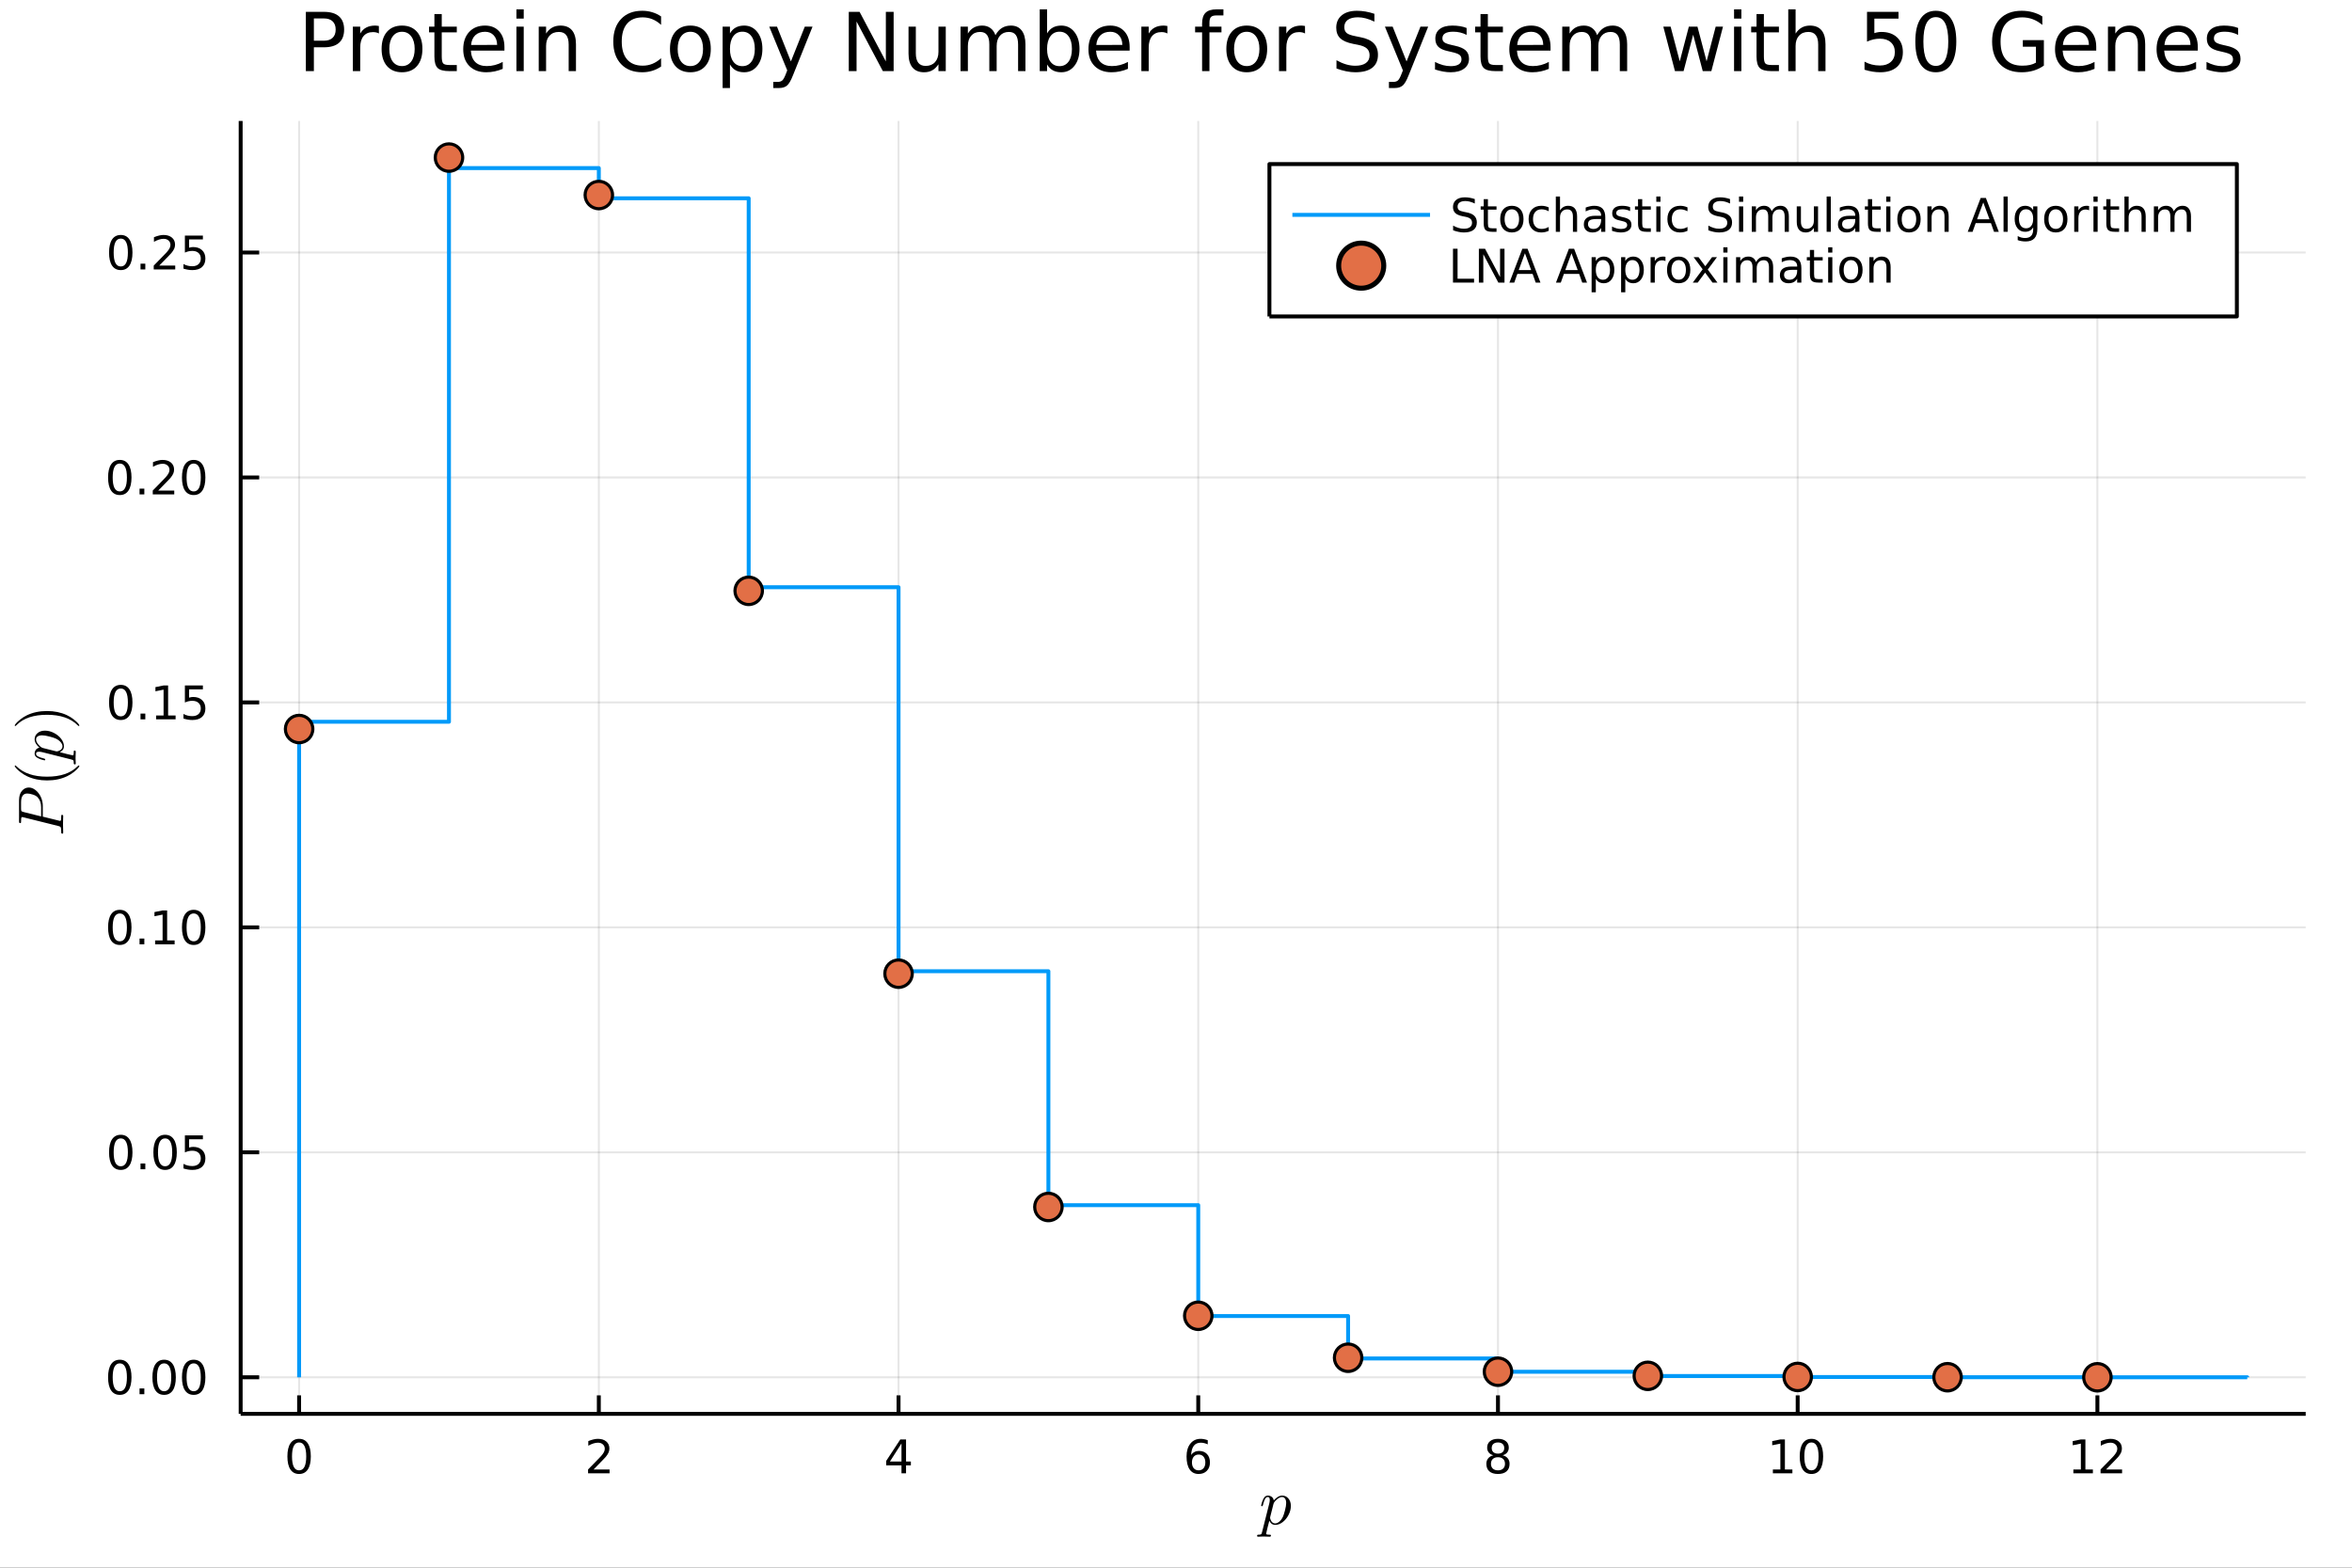 <?xml version="1.0" encoding="utf-8"?>
<svg xmlns="http://www.w3.org/2000/svg" xmlns:xlink="http://www.w3.org/1999/xlink" width="600" height="400" viewBox="0 0 2400 1600">
<rect x="0" y="0" width="2400" height="1600" fill="#333333" stroke="none"/>
<defs>
  <clipPath id="clip220">
    <rect x="0" y="0" width="2400" height="1600"/>
  </clipPath>
</defs>
<path clip-path="url(#clip220)" d="
M0 1600 L2400 1600 L2400 0 L0 0  Z
  " fill="#ffffff" fill-rule="evenodd" fill-opacity="1"/>
<defs>
  <clipPath id="clip221">
    <rect x="480" y="0" width="1681" height="1600"/>
  </clipPath>
</defs>
<defs>
  <clipPath id="clip222">
    <rect x="245" y="123" width="2108" height="1321"/>
  </clipPath>
</defs>
<path clip-path="url(#clip220)" d="
M245.574 1443.01 L2352.76 1443.01 L2352.76 123.472 L245.574 123.472  Z
  " fill="#ffffff" fill-rule="evenodd" fill-opacity="1"/>
<polyline clip-path="url(#clip222)" style="stroke:#000000; stroke-linecap:butt; stroke-linejoin:round; stroke-width:2; stroke-opacity:0.1; fill:none" points="
  305.211,1443.01 305.211,123.472 
  "/>
<polyline clip-path="url(#clip222)" style="stroke:#000000; stroke-linecap:butt; stroke-linejoin:round; stroke-width:2; stroke-opacity:0.1; fill:none" points="
  611.043,1443.01 611.043,123.472 
  "/>
<polyline clip-path="url(#clip222)" style="stroke:#000000; stroke-linecap:butt; stroke-linejoin:round; stroke-width:2; stroke-opacity:0.1; fill:none" points="
  916.875,1443.01 916.875,123.472 
  "/>
<polyline clip-path="url(#clip222)" style="stroke:#000000; stroke-linecap:butt; stroke-linejoin:round; stroke-width:2; stroke-opacity:0.1; fill:none" points="
  1222.71,1443.01 1222.71,123.472 
  "/>
<polyline clip-path="url(#clip222)" style="stroke:#000000; stroke-linecap:butt; stroke-linejoin:round; stroke-width:2; stroke-opacity:0.1; fill:none" points="
  1528.54,1443.01 1528.54,123.472 
  "/>
<polyline clip-path="url(#clip222)" style="stroke:#000000; stroke-linecap:butt; stroke-linejoin:round; stroke-width:2; stroke-opacity:0.1; fill:none" points="
  1834.37,1443.01 1834.37,123.472 
  "/>
<polyline clip-path="url(#clip222)" style="stroke:#000000; stroke-linecap:butt; stroke-linejoin:round; stroke-width:2; stroke-opacity:0.1; fill:none" points="
  2140.2,1443.01 2140.2,123.472 
  "/>
<polyline clip-path="url(#clip220)" style="stroke:#000000; stroke-linecap:butt; stroke-linejoin:round; stroke-width:4; stroke-opacity:1; fill:none" points="
  245.574,1443.01 2352.76,1443.01 
  "/>
<polyline clip-path="url(#clip220)" style="stroke:#000000; stroke-linecap:butt; stroke-linejoin:round; stroke-width:4; stroke-opacity:1; fill:none" points="
  305.211,1443.01 305.211,1424.11 
  "/>
<polyline clip-path="url(#clip220)" style="stroke:#000000; stroke-linecap:butt; stroke-linejoin:round; stroke-width:4; stroke-opacity:1; fill:none" points="
  611.043,1443.01 611.043,1424.11 
  "/>
<polyline clip-path="url(#clip220)" style="stroke:#000000; stroke-linecap:butt; stroke-linejoin:round; stroke-width:4; stroke-opacity:1; fill:none" points="
  916.875,1443.01 916.875,1424.11 
  "/>
<polyline clip-path="url(#clip220)" style="stroke:#000000; stroke-linecap:butt; stroke-linejoin:round; stroke-width:4; stroke-opacity:1; fill:none" points="
  1222.71,1443.01 1222.71,1424.11 
  "/>
<polyline clip-path="url(#clip220)" style="stroke:#000000; stroke-linecap:butt; stroke-linejoin:round; stroke-width:4; stroke-opacity:1; fill:none" points="
  1528.54,1443.01 1528.54,1424.11 
  "/>
<polyline clip-path="url(#clip220)" style="stroke:#000000; stroke-linecap:butt; stroke-linejoin:round; stroke-width:4; stroke-opacity:1; fill:none" points="
  1834.37,1443.01 1834.37,1424.11 
  "/>
<polyline clip-path="url(#clip220)" style="stroke:#000000; stroke-linecap:butt; stroke-linejoin:round; stroke-width:4; stroke-opacity:1; fill:none" points="
  2140.2,1443.01 2140.2,1424.11 
  "/>
<path clip-path="url(#clip220)" d="M305.211 1472.2 Q301.6 1472.2 299.772 1475.77 Q297.966 1479.31 297.966 1486.44 Q297.966 1493.55 299.772 1497.11 Q301.6 1500.65 305.211 1500.65 Q308.846 1500.65 310.651 1497.11 Q312.48 1493.55 312.48 1486.44 Q312.48 1479.31 310.651 1475.77 Q308.846 1472.2 305.211 1472.2 M305.211 1468.5 Q311.021 1468.5 314.077 1473.11 Q317.156 1477.69 317.156 1486.44 Q317.156 1495.17 314.077 1499.77 Q311.021 1504.36 305.211 1504.36 Q299.401 1504.36 296.322 1499.77 Q293.267 1495.17 293.267 1486.44 Q293.267 1477.69 296.322 1473.11 Q299.401 1468.5 305.211 1468.5 Z" fill="#000000" fill-rule="evenodd" fill-opacity="1" /><path clip-path="url(#clip220)" d="M605.696 1499.75 L622.015 1499.75 L622.015 1503.68 L600.071 1503.68 L600.071 1499.75 Q602.733 1496.99 607.316 1492.36 Q611.923 1487.71 613.103 1486.37 Q615.349 1483.85 616.228 1482.11 Q617.131 1480.35 617.131 1478.66 Q617.131 1475.91 615.187 1474.17 Q613.265 1472.43 610.164 1472.43 Q607.965 1472.43 605.511 1473.2 Q603.08 1473.96 600.303 1475.51 L600.303 1470.79 Q603.127 1469.66 605.58 1469.08 Q608.034 1468.5 610.071 1468.5 Q615.441 1468.5 618.636 1471.18 Q621.83 1473.87 621.83 1478.36 Q621.83 1480.49 621.02 1482.41 Q620.233 1484.31 618.127 1486.9 Q617.548 1487.57 614.446 1490.79 Q611.344 1493.99 605.696 1499.75 Z" fill="#000000" fill-rule="evenodd" fill-opacity="1" /><path clip-path="url(#clip220)" d="M919.884 1473.2 L908.079 1491.65 L919.884 1491.65 L919.884 1473.2 M918.658 1469.12 L924.537 1469.12 L924.537 1491.65 L929.468 1491.65 L929.468 1495.54 L924.537 1495.54 L924.537 1503.68 L919.884 1503.68 L919.884 1495.54 L904.283 1495.54 L904.283 1491.02 L918.658 1469.12 Z" fill="#000000" fill-rule="evenodd" fill-opacity="1" /><path clip-path="url(#clip220)" d="M1223.11 1484.54 Q1219.96 1484.54 1218.11 1486.69 Q1216.28 1488.85 1216.28 1492.6 Q1216.28 1496.32 1218.11 1498.5 Q1219.96 1500.65 1223.11 1500.65 Q1226.26 1500.65 1228.09 1498.5 Q1229.94 1496.32 1229.94 1492.6 Q1229.94 1488.85 1228.09 1486.69 Q1226.26 1484.54 1223.11 1484.54 M1232.39 1469.89 L1232.39 1474.15 Q1230.64 1473.31 1228.83 1472.87 Q1227.05 1472.43 1225.29 1472.43 Q1220.66 1472.43 1218.2 1475.56 Q1215.77 1478.68 1215.43 1485 Q1216.79 1482.99 1218.85 1481.93 Q1220.91 1480.84 1223.39 1480.84 Q1228.6 1480.84 1231.61 1484.01 Q1234.64 1487.16 1234.64 1492.6 Q1234.64 1497.92 1231.49 1501.14 Q1228.34 1504.36 1223.11 1504.36 Q1217.12 1504.36 1213.95 1499.77 Q1210.77 1495.17 1210.77 1486.44 Q1210.77 1478.24 1214.66 1473.38 Q1218.55 1468.5 1225.1 1468.5 Q1226.86 1468.5 1228.64 1468.85 Q1230.45 1469.19 1232.39 1469.89 Z" fill="#000000" fill-rule="evenodd" fill-opacity="1" /><path clip-path="url(#clip220)" d="M1528.54 1487.27 Q1525.21 1487.27 1523.28 1489.05 Q1521.39 1490.84 1521.39 1493.96 Q1521.39 1497.09 1523.28 1498.87 Q1525.21 1500.65 1528.54 1500.65 Q1531.87 1500.65 1533.79 1498.87 Q1535.71 1497.06 1535.71 1493.96 Q1535.71 1490.84 1533.79 1489.05 Q1531.9 1487.27 1528.54 1487.27 M1523.86 1485.28 Q1520.85 1484.54 1519.16 1482.48 Q1517.5 1480.42 1517.5 1477.46 Q1517.5 1473.31 1520.44 1470.91 Q1523.4 1468.5 1528.54 1468.5 Q1533.7 1468.5 1536.64 1470.91 Q1539.58 1473.31 1539.58 1477.46 Q1539.58 1480.42 1537.89 1482.48 Q1536.22 1484.54 1533.24 1485.28 Q1536.62 1486.07 1538.49 1488.36 Q1540.39 1490.65 1540.39 1493.96 Q1540.39 1498.99 1537.31 1501.67 Q1534.26 1504.36 1528.54 1504.36 Q1522.82 1504.36 1519.74 1501.67 Q1516.69 1498.99 1516.69 1493.96 Q1516.69 1490.65 1518.59 1488.36 Q1520.48 1486.07 1523.86 1485.28 M1522.15 1477.9 Q1522.15 1480.58 1523.82 1482.09 Q1525.51 1483.59 1528.54 1483.59 Q1531.55 1483.59 1533.24 1482.09 Q1534.95 1480.58 1534.95 1477.9 Q1534.95 1475.21 1533.24 1473.71 Q1531.55 1472.2 1528.54 1472.2 Q1525.51 1472.2 1523.82 1473.71 Q1522.15 1475.21 1522.15 1477.9 Z" fill="#000000" fill-rule="evenodd" fill-opacity="1" /><path clip-path="url(#clip220)" d="M1809.06 1499.75 L1816.7 1499.75 L1816.7 1473.38 L1808.39 1475.05 L1808.39 1470.79 L1816.65 1469.12 L1821.33 1469.12 L1821.33 1499.75 L1828.97 1499.75 L1828.97 1503.68 L1809.06 1503.68 L1809.06 1499.75 Z" fill="#000000" fill-rule="evenodd" fill-opacity="1" /><path clip-path="url(#clip220)" d="M1848.41 1472.2 Q1844.8 1472.2 1842.97 1475.77 Q1841.16 1479.31 1841.16 1486.44 Q1841.16 1493.55 1842.97 1497.11 Q1844.8 1500.65 1848.41 1500.65 Q1852.04 1500.65 1853.85 1497.11 Q1855.68 1493.55 1855.68 1486.44 Q1855.68 1479.31 1853.85 1475.77 Q1852.04 1472.2 1848.41 1472.2 M1848.41 1468.5 Q1854.22 1468.5 1857.28 1473.11 Q1860.35 1477.69 1860.35 1486.44 Q1860.35 1495.17 1857.28 1499.77 Q1854.22 1504.36 1848.41 1504.36 Q1842.6 1504.36 1839.52 1499.77 Q1836.47 1495.17 1836.47 1486.44 Q1836.47 1477.69 1839.52 1473.11 Q1842.6 1468.5 1848.41 1468.5 Z" fill="#000000" fill-rule="evenodd" fill-opacity="1" /><path clip-path="url(#clip220)" d="M2115.69 1499.75 L2123.33 1499.75 L2123.33 1473.38 L2115.02 1475.05 L2115.02 1470.79 L2123.28 1469.12 L2127.96 1469.12 L2127.96 1499.75 L2135.6 1499.75 L2135.6 1503.68 L2115.69 1503.68 L2115.69 1499.75 Z" fill="#000000" fill-rule="evenodd" fill-opacity="1" /><path clip-path="url(#clip220)" d="M2149.07 1499.75 L2165.39 1499.75 L2165.39 1503.68 L2143.44 1503.68 L2143.44 1499.75 Q2146.11 1496.99 2150.69 1492.36 Q2155.3 1487.71 2156.48 1486.37 Q2158.72 1483.85 2159.6 1482.11 Q2160.5 1480.35 2160.5 1478.66 Q2160.5 1475.91 2158.56 1474.17 Q2156.64 1472.43 2153.54 1472.43 Q2151.34 1472.43 2148.88 1473.2 Q2146.45 1473.96 2143.67 1475.51 L2143.67 1470.79 Q2146.5 1469.66 2148.95 1469.08 Q2151.41 1468.5 2153.44 1468.5 Q2158.81 1468.5 2162.01 1471.18 Q2165.2 1473.87 2165.2 1478.36 Q2165.2 1480.49 2164.39 1482.41 Q2163.61 1484.31 2161.5 1486.9 Q2160.92 1487.57 2157.82 1490.79 Q2154.72 1493.99 2149.07 1499.75 Z" fill="#000000" fill-rule="evenodd" fill-opacity="1" /><path clip-path="url(#clip220)" d="M1317.2 1536.96 Q1317.2 1541.66 1314.81 1546.2 Q1312.46 1550.74 1308.76 1553.55 Q1305.06 1556.31 1301.29 1556.31 Q1299.03 1556.31 1297.52 1555.09 Q1296.04 1553.84 1295.23 1552.06 Q1294.62 1554.25 1293.3 1559.5 Q1291.98 1564.75 1291.98 1565.27 Q1291.98 1565.56 1292.04 1565.69 Q1292.11 1565.82 1292.4 1565.98 Q1292.69 1566.17 1293.4 1566.23 Q1294.11 1566.33 1295.3 1566.33 Q1295.91 1566.33 1296.13 1566.33 Q1296.39 1566.36 1296.62 1566.52 Q1296.88 1566.69 1296.88 1567.04 Q1296.88 1568.36 1295.68 1568.36 Q1294.62 1568.36 1292.43 1568.26 Q1290.24 1568.17 1289.15 1568.17 Q1288.21 1568.17 1286.34 1568.26 Q1284.48 1568.36 1283.61 1568.36 Q1282.74 1568.36 1282.74 1567.59 Q1282.74 1567.14 1282.87 1566.85 Q1282.96 1566.59 1283.22 1566.46 Q1283.48 1566.36 1283.7 1566.33 Q1283.9 1566.33 1284.28 1566.33 Q1285.76 1566.33 1286.41 1566.07 Q1287.05 1565.85 1287.28 1565.36 Q1287.54 1564.91 1287.83 1563.63 L1295.23 1534.25 Q1295.68 1532.29 1295.68 1530.9 Q1295.68 1529.17 1295.14 1528.52 Q1294.59 1527.88 1293.62 1527.88 Q1291.95 1527.88 1290.85 1529.87 Q1289.76 1531.87 1288.82 1535.74 Q1288.53 1536.8 1288.34 1537.02 Q1288.18 1537.25 1287.7 1537.25 Q1286.89 1537.22 1286.89 1536.57 Q1286.89 1536.41 1287.15 1535.38 Q1287.41 1534.32 1287.89 1532.77 Q1288.41 1531.19 1288.95 1530.2 Q1289.28 1529.52 1289.56 1529.07 Q1289.85 1528.62 1290.43 1527.91 Q1291.05 1527.2 1291.92 1526.81 Q1292.79 1526.43 1293.85 1526.43 Q1295.91 1526.43 1297.62 1527.65 Q1299.32 1528.88 1299.77 1531.36 Q1301.61 1529.2 1303.86 1527.81 Q1306.12 1526.43 1308.41 1526.43 Q1312.21 1526.43 1314.69 1529.39 Q1317.2 1532.32 1317.2 1536.96 M1312.43 1534.06 Q1312.43 1531.13 1311.3 1529.52 Q1310.21 1527.88 1308.21 1527.88 Q1305.73 1527.88 1302.87 1530.39 Q1300.03 1532.77 1299.45 1534.99 L1296.2 1547.91 L1296.01 1548.97 Q1296.01 1549.17 1296.1 1549.74 Q1296.23 1550.29 1296.59 1551.19 Q1296.97 1552.1 1297.49 1552.9 Q1298.04 1553.67 1299 1554.25 Q1300 1554.83 1301.22 1554.83 Q1303.19 1554.83 1305.31 1553.09 Q1307.47 1551.36 1309.08 1548.07 Q1310.08 1545.94 1311.24 1541.37 Q1312.43 1536.77 1312.43 1534.06 Z" fill="#000000" fill-rule="evenodd" fill-opacity="1" /><polyline clip-path="url(#clip222)" style="stroke:#000000; stroke-linecap:butt; stroke-linejoin:round; stroke-width:2; stroke-opacity:0.1; fill:none" points="
  245.574,1405.67 2352.76,1405.67 
  "/>
<polyline clip-path="url(#clip222)" style="stroke:#000000; stroke-linecap:butt; stroke-linejoin:round; stroke-width:2; stroke-opacity:0.1; fill:none" points="
  245.574,1176.08 2352.76,1176.08 
  "/>
<polyline clip-path="url(#clip222)" style="stroke:#000000; stroke-linecap:butt; stroke-linejoin:round; stroke-width:2; stroke-opacity:0.1; fill:none" points="
  245.574,946.484 2352.76,946.484 
  "/>
<polyline clip-path="url(#clip222)" style="stroke:#000000; stroke-linecap:butt; stroke-linejoin:round; stroke-width:2; stroke-opacity:0.1; fill:none" points="
  245.574,716.893 2352.76,716.893 
  "/>
<polyline clip-path="url(#clip222)" style="stroke:#000000; stroke-linecap:butt; stroke-linejoin:round; stroke-width:2; stroke-opacity:0.1; fill:none" points="
  245.574,487.301 2352.76,487.301 
  "/>
<polyline clip-path="url(#clip222)" style="stroke:#000000; stroke-linecap:butt; stroke-linejoin:round; stroke-width:2; stroke-opacity:0.1; fill:none" points="
  245.574,257.71 2352.76,257.71 
  "/>
<polyline clip-path="url(#clip220)" style="stroke:#000000; stroke-linecap:butt; stroke-linejoin:round; stroke-width:4; stroke-opacity:1; fill:none" points="
  245.574,1443.01 245.574,123.472 
  "/>
<polyline clip-path="url(#clip220)" style="stroke:#000000; stroke-linecap:butt; stroke-linejoin:round; stroke-width:4; stroke-opacity:1; fill:none" points="
  245.574,1405.67 264.472,1405.67 
  "/>
<polyline clip-path="url(#clip220)" style="stroke:#000000; stroke-linecap:butt; stroke-linejoin:round; stroke-width:4; stroke-opacity:1; fill:none" points="
  245.574,1176.08 264.472,1176.08 
  "/>
<polyline clip-path="url(#clip220)" style="stroke:#000000; stroke-linecap:butt; stroke-linejoin:round; stroke-width:4; stroke-opacity:1; fill:none" points="
  245.574,946.484 264.472,946.484 
  "/>
<polyline clip-path="url(#clip220)" style="stroke:#000000; stroke-linecap:butt; stroke-linejoin:round; stroke-width:4; stroke-opacity:1; fill:none" points="
  245.574,716.893 264.472,716.893 
  "/>
<polyline clip-path="url(#clip220)" style="stroke:#000000; stroke-linecap:butt; stroke-linejoin:round; stroke-width:4; stroke-opacity:1; fill:none" points="
  245.574,487.301 264.472,487.301 
  "/>
<polyline clip-path="url(#clip220)" style="stroke:#000000; stroke-linecap:butt; stroke-linejoin:round; stroke-width:4; stroke-opacity:1; fill:none" points="
  245.574,257.71 264.472,257.71 
  "/>
<path clip-path="url(#clip220)" d="M122.237 1391.47 Q118.626 1391.47 116.797 1395.03 Q114.991 1398.57 114.991 1405.7 Q114.991 1412.81 116.797 1416.37 Q118.626 1419.91 122.237 1419.91 Q125.871 1419.91 127.676 1416.37 Q129.505 1412.81 129.505 1405.7 Q129.505 1398.57 127.676 1395.03 Q125.871 1391.47 122.237 1391.47 M122.237 1387.76 Q128.047 1387.76 131.102 1392.37 Q134.181 1396.95 134.181 1405.7 Q134.181 1414.43 131.102 1419.03 Q128.047 1423.62 122.237 1423.62 Q116.426 1423.62 113.348 1419.03 Q110.292 1414.43 110.292 1405.7 Q110.292 1396.95 113.348 1392.37 Q116.426 1387.76 122.237 1387.76 Z" fill="#000000" fill-rule="evenodd" fill-opacity="1" /><path clip-path="url(#clip220)" d="M142.399 1417.07 L147.283 1417.07 L147.283 1422.95 L142.399 1422.95 L142.399 1417.07 Z" fill="#000000" fill-rule="evenodd" fill-opacity="1" /><path clip-path="url(#clip220)" d="M167.468 1391.47 Q163.857 1391.47 162.028 1395.03 Q160.223 1398.57 160.223 1405.7 Q160.223 1412.81 162.028 1416.37 Q163.857 1419.91 167.468 1419.91 Q171.102 1419.91 172.908 1416.37 Q174.736 1412.81 174.736 1405.7 Q174.736 1398.57 172.908 1395.03 Q171.102 1391.47 167.468 1391.47 M167.468 1387.76 Q173.278 1387.76 176.334 1392.37 Q179.412 1396.95 179.412 1405.7 Q179.412 1414.43 176.334 1419.03 Q173.278 1423.62 167.468 1423.62 Q161.658 1423.62 158.579 1419.03 Q155.523 1414.43 155.523 1405.7 Q155.523 1396.95 158.579 1392.37 Q161.658 1387.76 167.468 1387.76 Z" fill="#000000" fill-rule="evenodd" fill-opacity="1" /><path clip-path="url(#clip220)" d="M197.63 1391.47 Q194.019 1391.47 192.19 1395.03 Q190.384 1398.57 190.384 1405.7 Q190.384 1412.81 192.19 1416.37 Q194.019 1419.91 197.63 1419.91 Q201.264 1419.91 203.07 1416.37 Q204.898 1412.81 204.898 1405.7 Q204.898 1398.57 203.07 1395.03 Q201.264 1391.47 197.63 1391.47 M197.63 1387.76 Q203.44 1387.76 206.495 1392.37 Q209.574 1396.95 209.574 1405.7 Q209.574 1414.43 206.495 1419.03 Q203.44 1423.62 197.63 1423.62 Q191.82 1423.62 188.741 1419.03 Q185.685 1414.43 185.685 1405.7 Q185.685 1396.95 188.741 1392.37 Q191.82 1387.76 197.63 1387.76 Z" fill="#000000" fill-rule="evenodd" fill-opacity="1" /><path clip-path="url(#clip220)" d="M123.232 1161.87 Q119.621 1161.87 117.792 1165.44 Q115.987 1168.98 115.987 1176.11 Q115.987 1183.22 117.792 1186.78 Q119.621 1190.32 123.232 1190.32 Q126.866 1190.32 128.672 1186.78 Q130.5 1183.22 130.5 1176.11 Q130.5 1168.98 128.672 1165.44 Q126.866 1161.87 123.232 1161.87 M123.232 1158.17 Q129.042 1158.17 132.098 1162.78 Q135.176 1167.36 135.176 1176.11 Q135.176 1184.84 132.098 1189.44 Q129.042 1194.03 123.232 1194.03 Q117.422 1194.03 114.343 1189.44 Q111.288 1184.84 111.288 1176.11 Q111.288 1167.36 114.343 1162.78 Q117.422 1158.17 123.232 1158.17 Z" fill="#000000" fill-rule="evenodd" fill-opacity="1" /><path clip-path="url(#clip220)" d="M143.394 1187.48 L148.278 1187.48 L148.278 1193.36 L143.394 1193.36 L143.394 1187.48 Z" fill="#000000" fill-rule="evenodd" fill-opacity="1" /><path clip-path="url(#clip220)" d="M168.463 1161.87 Q164.852 1161.87 163.023 1165.44 Q161.218 1168.98 161.218 1176.11 Q161.218 1183.22 163.023 1186.78 Q164.852 1190.32 168.463 1190.32 Q172.097 1190.32 173.903 1186.78 Q175.732 1183.22 175.732 1176.11 Q175.732 1168.98 173.903 1165.44 Q172.097 1161.87 168.463 1161.87 M168.463 1158.17 Q174.273 1158.17 177.329 1162.78 Q180.408 1167.36 180.408 1176.11 Q180.408 1184.84 177.329 1189.44 Q174.273 1194.03 168.463 1194.03 Q162.653 1194.03 159.574 1189.44 Q156.519 1184.84 156.519 1176.11 Q156.519 1167.36 159.574 1162.78 Q162.653 1158.17 168.463 1158.17 Z" fill="#000000" fill-rule="evenodd" fill-opacity="1" /><path clip-path="url(#clip220)" d="M188.671 1158.8 L207.028 1158.8 L207.028 1162.73 L192.954 1162.73 L192.954 1171.2 Q193.972 1170.86 194.991 1170.69 Q196.009 1170.51 197.028 1170.51 Q202.815 1170.51 206.195 1173.68 Q209.574 1176.85 209.574 1182.27 Q209.574 1187.85 206.102 1190.95 Q202.63 1194.03 196.31 1194.03 Q194.134 1194.03 191.866 1193.66 Q189.621 1193.29 187.213 1192.55 L187.213 1187.85 Q189.296 1188.98 191.519 1189.54 Q193.741 1190.09 196.218 1190.09 Q200.222 1190.09 202.56 1187.99 Q204.898 1185.88 204.898 1182.27 Q204.898 1178.66 202.56 1176.55 Q200.222 1174.44 196.218 1174.44 Q194.343 1174.44 192.468 1174.86 Q190.616 1175.28 188.671 1176.16 L188.671 1158.8 Z" fill="#000000" fill-rule="evenodd" fill-opacity="1" /><path clip-path="url(#clip220)" d="M122.237 932.283 Q118.626 932.283 116.797 935.848 Q114.991 939.389 114.991 946.519 Q114.991 953.625 116.797 957.19 Q118.626 960.732 122.237 960.732 Q125.871 960.732 127.676 957.19 Q129.505 953.625 129.505 946.519 Q129.505 939.389 127.676 935.848 Q125.871 932.283 122.237 932.283 M122.237 928.579 Q128.047 928.579 131.102 933.186 Q134.181 937.769 134.181 946.519 Q134.181 955.246 131.102 959.852 Q128.047 964.435 122.237 964.435 Q116.426 964.435 113.348 959.852 Q110.292 955.246 110.292 946.519 Q110.292 937.769 113.348 933.186 Q116.426 928.579 122.237 928.579 Z" fill="#000000" fill-rule="evenodd" fill-opacity="1" /><path clip-path="url(#clip220)" d="M142.399 957.885 L147.283 957.885 L147.283 963.764 L142.399 963.764 L142.399 957.885 Z" fill="#000000" fill-rule="evenodd" fill-opacity="1" /><path clip-path="url(#clip220)" d="M158.278 959.829 L165.917 959.829 L165.917 933.463 L157.607 935.13 L157.607 930.871 L165.871 929.204 L170.547 929.204 L170.547 959.829 L178.185 959.829 L178.185 963.764 L158.278 963.764 L158.278 959.829 Z" fill="#000000" fill-rule="evenodd" fill-opacity="1" /><path clip-path="url(#clip220)" d="M197.63 932.283 Q194.019 932.283 192.19 935.848 Q190.384 939.389 190.384 946.519 Q190.384 953.625 192.19 957.19 Q194.019 960.732 197.63 960.732 Q201.264 960.732 203.07 957.19 Q204.898 953.625 204.898 946.519 Q204.898 939.389 203.07 935.848 Q201.264 932.283 197.63 932.283 M197.63 928.579 Q203.44 928.579 206.495 933.186 Q209.574 937.769 209.574 946.519 Q209.574 955.246 206.495 959.852 Q203.44 964.435 197.63 964.435 Q191.82 964.435 188.741 959.852 Q185.685 955.246 185.685 946.519 Q185.685 937.769 188.741 933.186 Q191.82 928.579 197.63 928.579 Z" fill="#000000" fill-rule="evenodd" fill-opacity="1" /><path clip-path="url(#clip220)" d="M123.232 702.692 Q119.621 702.692 117.792 706.256 Q115.987 709.798 115.987 716.928 Q115.987 724.034 117.792 727.599 Q119.621 731.14 123.232 731.14 Q126.866 731.14 128.672 727.599 Q130.5 724.034 130.5 716.928 Q130.5 709.798 128.672 706.256 Q126.866 702.692 123.232 702.692 M123.232 698.988 Q129.042 698.988 132.098 703.594 Q135.176 708.178 135.176 716.928 Q135.176 725.654 132.098 730.261 Q129.042 734.844 123.232 734.844 Q117.422 734.844 114.343 730.261 Q111.288 725.654 111.288 716.928 Q111.288 708.178 114.343 703.594 Q117.422 698.988 123.232 698.988 Z" fill="#000000" fill-rule="evenodd" fill-opacity="1" /><path clip-path="url(#clip220)" d="M143.394 728.293 L148.278 728.293 L148.278 734.173 L143.394 734.173 L143.394 728.293 Z" fill="#000000" fill-rule="evenodd" fill-opacity="1" /><path clip-path="url(#clip220)" d="M159.273 730.238 L166.912 730.238 L166.912 703.872 L158.602 705.539 L158.602 701.279 L166.866 699.613 L171.542 699.613 L171.542 730.238 L179.181 730.238 L179.181 734.173 L159.273 734.173 L159.273 730.238 Z" fill="#000000" fill-rule="evenodd" fill-opacity="1" /><path clip-path="url(#clip220)" d="M188.671 699.613 L207.028 699.613 L207.028 703.548 L192.954 703.548 L192.954 712.02 Q193.972 711.673 194.991 711.511 Q196.009 711.326 197.028 711.326 Q202.815 711.326 206.195 714.497 Q209.574 717.668 209.574 723.085 Q209.574 728.664 206.102 731.765 Q202.63 734.844 196.31 734.844 Q194.134 734.844 191.866 734.474 Q189.621 734.103 187.213 733.363 L187.213 728.664 Q189.296 729.798 191.519 730.353 Q193.741 730.909 196.218 730.909 Q200.222 730.909 202.56 728.802 Q204.898 726.696 204.898 723.085 Q204.898 719.474 202.56 717.367 Q200.222 715.261 196.218 715.261 Q194.343 715.261 192.468 715.678 Q190.616 716.094 188.671 716.974 L188.671 699.613 Z" fill="#000000" fill-rule="evenodd" fill-opacity="1" /><path clip-path="url(#clip220)" d="M122.237 473.1 Q118.626 473.1 116.797 476.665 Q114.991 480.207 114.991 487.336 Q114.991 494.443 116.797 498.007 Q118.626 501.549 122.237 501.549 Q125.871 501.549 127.676 498.007 Q129.505 494.443 129.505 487.336 Q129.505 480.207 127.676 476.665 Q125.871 473.1 122.237 473.1 M122.237 469.396 Q128.047 469.396 131.102 474.003 Q134.181 478.586 134.181 487.336 Q134.181 496.063 131.102 500.669 Q128.047 505.253 122.237 505.253 Q116.426 505.253 113.348 500.669 Q110.292 496.063 110.292 487.336 Q110.292 478.586 113.348 474.003 Q116.426 469.396 122.237 469.396 Z" fill="#000000" fill-rule="evenodd" fill-opacity="1" /><path clip-path="url(#clip220)" d="M142.399 498.702 L147.283 498.702 L147.283 504.581 L142.399 504.581 L142.399 498.702 Z" fill="#000000" fill-rule="evenodd" fill-opacity="1" /><path clip-path="url(#clip220)" d="M161.496 500.646 L177.815 500.646 L177.815 504.581 L155.871 504.581 L155.871 500.646 Q158.533 497.892 163.116 493.262 Q167.722 488.609 168.903 487.267 Q171.148 484.744 172.028 483.008 Q172.931 481.248 172.931 479.558 Q172.931 476.804 170.986 475.068 Q169.065 473.332 165.963 473.332 Q163.764 473.332 161.31 474.096 Q158.88 474.859 156.102 476.41 L156.102 471.688 Q158.926 470.554 161.38 469.975 Q163.834 469.396 165.871 469.396 Q171.241 469.396 174.435 472.082 Q177.63 474.767 177.63 479.258 Q177.63 481.387 176.82 483.308 Q176.033 485.207 173.926 487.799 Q173.347 488.47 170.246 491.688 Q167.144 494.882 161.496 500.646 Z" fill="#000000" fill-rule="evenodd" fill-opacity="1" /><path clip-path="url(#clip220)" d="M197.63 473.1 Q194.019 473.1 192.19 476.665 Q190.384 480.207 190.384 487.336 Q190.384 494.443 192.19 498.007 Q194.019 501.549 197.63 501.549 Q201.264 501.549 203.07 498.007 Q204.898 494.443 204.898 487.336 Q204.898 480.207 203.07 476.665 Q201.264 473.1 197.63 473.1 M197.63 469.396 Q203.44 469.396 206.495 474.003 Q209.574 478.586 209.574 487.336 Q209.574 496.063 206.495 500.669 Q203.44 505.253 197.63 505.253 Q191.82 505.253 188.741 500.669 Q185.685 496.063 185.685 487.336 Q185.685 478.586 188.741 474.003 Q191.82 469.396 197.63 469.396 Z" fill="#000000" fill-rule="evenodd" fill-opacity="1" /><path clip-path="url(#clip220)" d="M123.232 243.509 Q119.621 243.509 117.792 247.074 Q115.987 250.615 115.987 257.745 Q115.987 264.851 117.792 268.416 Q119.621 271.958 123.232 271.958 Q126.866 271.958 128.672 268.416 Q130.5 264.851 130.5 257.745 Q130.5 250.615 128.672 247.074 Q126.866 243.509 123.232 243.509 M123.232 239.805 Q129.042 239.805 132.098 244.412 Q135.176 248.995 135.176 257.745 Q135.176 266.472 132.098 271.078 Q129.042 275.661 123.232 275.661 Q117.422 275.661 114.343 271.078 Q111.288 266.472 111.288 257.745 Q111.288 248.995 114.343 244.412 Q117.422 239.805 123.232 239.805 Z" fill="#000000" fill-rule="evenodd" fill-opacity="1" /><path clip-path="url(#clip220)" d="M143.394 269.111 L148.278 269.111 L148.278 274.99 L143.394 274.99 L143.394 269.111 Z" fill="#000000" fill-rule="evenodd" fill-opacity="1" /><path clip-path="url(#clip220)" d="M162.491 271.055 L178.81 271.055 L178.81 274.99 L156.866 274.99 L156.866 271.055 Q159.528 268.3 164.111 263.671 Q168.718 259.018 169.898 257.675 Q172.144 255.152 173.023 253.416 Q173.926 251.657 173.926 249.967 Q173.926 247.212 171.982 245.476 Q170.06 243.74 166.959 243.74 Q164.76 243.74 162.306 244.504 Q159.875 245.268 157.098 246.819 L157.098 242.097 Q159.922 240.963 162.375 240.384 Q164.829 239.805 166.866 239.805 Q172.236 239.805 175.431 242.49 Q178.625 245.175 178.625 249.666 Q178.625 251.796 177.815 253.717 Q177.028 255.615 174.922 258.208 Q174.343 258.879 171.241 262.097 Q168.139 265.291 162.491 271.055 Z" fill="#000000" fill-rule="evenodd" fill-opacity="1" /><path clip-path="url(#clip220)" d="M188.671 240.43 L207.028 240.43 L207.028 244.365 L192.954 244.365 L192.954 252.837 Q193.972 252.49 194.991 252.328 Q196.009 252.143 197.028 252.143 Q202.815 252.143 206.195 255.314 Q209.574 258.486 209.574 263.902 Q209.574 269.481 206.102 272.583 Q202.63 275.661 196.31 275.661 Q194.134 275.661 191.866 275.291 Q189.621 274.921 187.213 274.18 L187.213 269.481 Q189.296 270.615 191.519 271.171 Q193.741 271.726 196.218 271.726 Q200.222 271.726 202.56 269.62 Q204.898 267.513 204.898 263.902 Q204.898 260.291 202.56 258.185 Q200.222 256.078 196.218 256.078 Q194.343 256.078 192.468 256.495 Q190.616 256.912 188.671 257.791 L188.671 240.43 Z" fill="#000000" fill-rule="evenodd" fill-opacity="1" /><path clip-path="url(#clip220)" d="M29.392 803.754 Q33 803.754 36.317 806.427 Q39.634 809.068 41.663 813.383 Q43.66 817.667 43.66 822.272 L43.66 833.48 L60.149 837.57 Q60.246 837.602 60.664 837.699 Q61.051 837.795 61.276 837.795 Q62.081 837.795 62.275 836.797 Q62.468 835.766 62.468 833.48 Q62.468 831.998 62.726 831.773 Q62.887 831.644 63.176 831.644 Q63.627 831.644 63.949 831.773 Q64.239 831.902 64.336 832.159 Q64.433 832.385 64.465 832.546 Q64.497 832.707 64.497 832.964 Q64.497 833.641 64.433 835.09 Q64.368 836.507 64.368 837.248 L64.304 841.467 L64.497 849.84 Q64.497 850.839 63.692 850.839 Q63.08 850.839 62.822 850.581 Q62.532 850.323 62.5 850.034 Q62.468 849.744 62.468 849.003 Q62.468 847.393 62.371 846.426 Q62.275 845.46 62.146 844.848 Q61.985 844.204 61.534 843.882 Q61.083 843.528 60.697 843.367 Q60.278 843.206 59.344 842.98 L23.918 834.156 Q22.855 833.898 22.694 833.898 Q22.146 833.898 21.953 834.22 Q21.727 834.51 21.631 835.348 Q21.502 836.958 21.502 838.182 Q21.502 838.987 21.47 839.309 Q21.438 839.599 21.277 839.856 Q21.083 840.082 20.697 840.082 Q20.085 840.082 19.827 839.824 Q19.538 839.534 19.505 839.212 Q19.441 838.89 19.441 838.117 L19.441 816.733 Q19.441 810.581 22.372 807.168 Q25.302 803.754 29.392 803.754 M27.814 809.873 Q21.502 809.873 21.502 818.858 L21.502 825.171 Q21.502 827.264 21.889 827.779 Q22.243 828.295 24.014 828.745 L41.953 833.222 L41.953 823.915 Q41.953 817.667 38.442 813.77 Q36.832 811.998 33.483 810.936 Q30.133 809.873 27.814 809.873 Z" fill="#000000" fill-rule="evenodd" fill-opacity="1" /><path clip-path="url(#clip220)" d="M48.008 796.516 Q36.864 796.516 27.879 792.361 Q24.111 790.59 20.955 788.11 Q17.798 785.63 16.414 783.988 Q15.029 782.345 15.029 781.895 Q15.029 781.25 15.673 781.218 Q15.995 781.218 16.8 782.088 Q27.621 792.716 48.008 792.684 Q68.458 792.684 78.861 782.345 Q79.988 781.218 80.342 781.218 Q80.986 781.218 80.986 781.895 Q80.986 782.345 79.666 783.924 Q78.345 785.502 75.318 787.949 Q72.291 790.397 68.587 792.168 Q59.602 796.516 48.008 796.516 Z" fill="#000000" fill-rule="evenodd" fill-opacity="1" /><path clip-path="url(#clip220)" d="M45.882 745.704 Q50.584 745.704 55.125 748.088 Q59.666 750.439 62.468 754.142 Q65.238 757.846 65.238 761.614 Q65.238 763.868 64.014 765.382 Q62.758 766.864 60.986 767.669 Q63.176 768.281 68.426 769.601 Q73.676 770.922 74.191 770.922 Q74.481 770.922 74.61 770.857 Q74.738 770.793 74.899 770.503 Q75.093 770.213 75.157 769.505 Q75.254 768.796 75.254 767.604 Q75.254 766.992 75.254 766.767 Q75.286 766.509 75.447 766.284 Q75.608 766.026 75.962 766.026 Q77.283 766.026 77.283 767.218 Q77.283 768.281 77.186 770.471 Q77.089 772.661 77.089 773.756 Q77.089 774.69 77.186 776.558 Q77.283 778.426 77.283 779.295 Q77.283 780.165 76.51 780.165 Q76.059 780.165 75.769 780.036 Q75.511 779.939 75.382 779.682 Q75.286 779.424 75.254 779.198 Q75.254 779.005 75.254 778.619 Q75.254 777.137 74.996 776.493 Q74.771 775.849 74.287 775.624 Q73.837 775.366 72.548 775.076 L43.177 767.669 Q41.212 767.218 39.827 767.218 Q38.088 767.218 37.444 767.765 Q36.8 768.313 36.8 769.279 Q36.8 770.954 38.797 772.049 Q40.793 773.144 44.658 774.078 Q45.721 774.368 45.946 774.561 Q46.172 774.722 46.172 775.205 Q46.14 776.01 45.495 776.01 Q45.334 776.01 44.304 775.752 Q43.241 775.495 41.695 775.012 Q40.117 774.496 39.119 773.949 Q38.442 773.627 37.992 773.337 Q37.541 773.047 36.832 772.467 Q36.124 771.856 35.737 770.986 Q35.351 770.116 35.351 769.054 Q35.351 766.992 36.574 765.286 Q37.798 763.579 40.278 763.128 Q38.12 761.292 36.736 759.038 Q35.351 756.783 35.351 754.497 Q35.351 750.696 38.314 748.216 Q41.244 745.704 45.882 745.704 M42.983 750.471 Q40.053 750.471 38.442 751.598 Q36.8 752.693 36.8 754.69 Q36.8 757.17 39.312 760.036 Q41.695 762.87 43.917 763.45 L56.832 766.703 L57.895 766.896 Q58.088 766.896 58.668 766.799 Q59.215 766.67 60.117 766.316 Q61.019 765.93 61.824 765.414 Q62.597 764.867 63.176 763.901 Q63.756 762.902 63.756 761.678 Q63.756 759.714 62.017 757.588 Q60.278 755.431 56.993 753.82 Q54.867 752.822 50.294 751.662 Q45.689 750.471 42.983 750.471 Z" fill="#000000" fill-rule="evenodd" fill-opacity="1" /><path clip-path="url(#clip220)" d="M80.342 740.973 Q80.02 740.973 79.215 740.136 Q68.394 729.508 48.008 729.508 Q27.557 729.508 17.219 739.717 Q16.027 740.973 15.673 740.973 Q15.029 740.973 15.029 740.329 Q15.029 739.878 16.349 738.3 Q17.67 736.69 20.697 734.274 Q23.724 731.827 27.428 730.023 Q36.413 725.675 48.008 725.675 Q59.151 725.675 68.136 729.83 Q71.904 731.601 75.061 734.081 Q78.217 736.561 79.602 738.203 Q80.986 739.846 80.986 740.329 Q80.986 740.973 80.342 740.973 Z" fill="#000000" fill-rule="evenodd" fill-opacity="1" /><path clip-path="url(#clip220)" d="M320.284 18.82 L320.284 41.546 L330.574 41.546 Q336.285 41.546 339.405 38.589 Q342.524 35.632 342.524 30.163 Q342.524 24.735 339.405 21.778 Q336.285 18.82 330.574 18.82 L320.284 18.82 M312.101 12.096 L330.574 12.096 Q340.741 12.096 345.926 16.714 Q351.152 21.292 351.152 30.163 Q351.152 39.115 345.926 43.693 Q340.741 48.271 330.574 48.271 L320.284 48.271 L320.284 72.576 L312.101 72.576 L312.101 12.096 Z" fill="#000000" fill-rule="evenodd" fill-opacity="1" /><path clip-path="url(#clip220)" d="M386.638 34.173 Q385.382 33.444 383.883 33.12 Q382.425 32.756 380.643 32.756 Q374.323 32.756 370.921 36.888 Q367.558 40.979 367.558 48.676 L367.558 72.576 L360.064 72.576 L360.064 27.206 L367.558 27.206 L367.558 34.254 Q369.908 30.122 373.675 28.138 Q377.443 26.112 382.83 26.112 Q383.6 26.112 384.532 26.234 Q385.463 26.315 386.598 26.517 L386.638 34.173 Z" fill="#000000" fill-rule="evenodd" fill-opacity="1" /><path clip-path="url(#clip220)" d="M410.214 32.431 Q404.219 32.431 400.735 37.131 Q397.251 41.789 397.251 49.931 Q397.251 58.074 400.695 62.773 Q404.178 67.431 410.214 67.431 Q416.169 67.431 419.653 62.732 Q423.137 58.033 423.137 49.931 Q423.137 41.87 419.653 37.171 Q416.169 32.431 410.214 32.431 M410.214 26.112 Q419.937 26.112 425.486 32.431 Q431.036 38.751 431.036 49.931 Q431.036 61.071 425.486 67.431 Q419.937 73.751 410.214 73.751 Q400.452 73.751 394.902 67.431 Q389.393 61.071 389.393 49.931 Q389.393 38.751 394.902 32.431 Q400.452 26.112 410.214 26.112 Z" fill="#000000" fill-rule="evenodd" fill-opacity="1" /><path clip-path="url(#clip220)" d="M450.764 14.324 L450.764 27.206 L466.117 27.206 L466.117 32.999 L450.764 32.999 L450.764 57.628 Q450.764 63.178 452.263 64.758 Q453.802 66.338 458.461 66.338 L466.117 66.338 L466.117 72.576 L458.461 72.576 Q449.832 72.576 446.551 69.376 Q443.27 66.135 443.27 57.628 L443.27 32.999 L437.801 32.999 L437.801 27.206 L443.27 27.206 L443.27 14.324 L450.764 14.324 Z" fill="#000000" fill-rule="evenodd" fill-opacity="1" /><path clip-path="url(#clip220)" d="M514.728 48.028 L514.728 51.673 L480.457 51.673 Q480.943 59.37 485.075 63.421 Q489.247 67.431 496.661 67.431 Q500.955 67.431 504.965 66.378 Q509.016 65.325 512.986 63.218 L512.986 70.267 Q508.975 71.968 504.762 72.86 Q500.549 73.751 496.215 73.751 Q485.359 73.751 478.999 67.431 Q472.679 61.112 472.679 50.337 Q472.679 39.197 478.675 32.675 Q484.71 26.112 494.919 26.112 Q504.074 26.112 509.38 32.026 Q514.728 37.9 514.728 48.028 M507.274 45.84 Q507.193 39.723 503.831 36.077 Q500.509 32.431 495 32.431 Q488.761 32.431 484.994 35.956 Q481.267 39.48 480.7 45.88 L507.274 45.84 Z" fill="#000000" fill-rule="evenodd" fill-opacity="1" /><path clip-path="url(#clip220)" d="M526.961 27.206 L534.415 27.206 L534.415 72.576 L526.961 72.576 L526.961 27.206 M526.961 9.544 L534.415 9.544 L534.415 18.983 L526.961 18.983 L526.961 9.544 Z" fill="#000000" fill-rule="evenodd" fill-opacity="1" /><path clip-path="url(#clip220)" d="M587.725 45.192 L587.725 72.576 L580.271 72.576 L580.271 45.435 Q580.271 38.994 577.76 35.794 Q575.248 32.594 570.225 32.594 Q564.189 32.594 560.705 36.442 Q557.222 40.29 557.222 46.934 L557.222 72.576 L549.727 72.576 L549.727 27.206 L557.222 27.206 L557.222 34.254 Q559.895 30.163 563.501 28.138 Q567.146 26.112 571.886 26.112 Q579.704 26.112 583.715 30.973 Q587.725 35.794 587.725 45.192 Z" fill="#000000" fill-rule="evenodd" fill-opacity="1" /><path clip-path="url(#clip220)" d="M674.576 16.755 L674.576 25.383 Q670.444 21.535 665.745 19.631 Q661.087 17.727 655.821 17.727 Q645.45 17.727 639.941 24.087 Q634.432 30.406 634.432 42.397 Q634.432 54.347 639.941 60.707 Q645.45 67.026 655.821 67.026 Q661.087 67.026 665.745 65.122 Q670.444 63.218 674.576 59.37 L674.576 67.918 Q670.282 70.834 665.462 72.292 Q660.682 73.751 655.335 73.751 Q641.602 73.751 633.703 65.365 Q625.803 56.94 625.803 42.397 Q625.803 27.814 633.703 19.428 Q641.602 11.002 655.335 11.002 Q660.763 11.002 665.543 12.461 Q670.363 13.878 674.576 16.755 Z" fill="#000000" fill-rule="evenodd" fill-opacity="1" /><path clip-path="url(#clip220)" d="M704.472 32.431 Q698.477 32.431 694.993 37.131 Q691.509 41.789 691.509 49.931 Q691.509 58.074 694.952 62.773 Q698.436 67.431 704.472 67.431 Q710.427 67.431 713.911 62.732 Q717.394 58.033 717.394 49.931 Q717.394 41.87 713.911 37.171 Q710.427 32.431 704.472 32.431 M704.472 26.112 Q714.194 26.112 719.744 32.431 Q725.294 38.751 725.294 49.931 Q725.294 61.071 719.744 67.431 Q714.194 73.751 704.472 73.751 Q694.709 73.751 689.16 67.431 Q683.65 61.071 683.65 49.931 Q683.65 38.751 689.16 32.431 Q694.709 26.112 704.472 26.112 Z" fill="#000000" fill-rule="evenodd" fill-opacity="1" /><path clip-path="url(#clip220)" d="M744.86 65.77 L744.86 89.833 L737.365 89.833 L737.365 27.206 L744.86 27.206 L744.86 34.092 Q747.209 30.041 750.774 28.097 Q754.379 26.112 759.362 26.112 Q767.626 26.112 772.77 32.675 Q777.955 39.237 777.955 49.931 Q777.955 60.626 772.77 67.188 Q767.626 73.751 759.362 73.751 Q754.379 73.751 750.774 71.806 Q747.209 69.821 744.86 65.77 M770.218 49.931 Q770.218 41.708 766.815 37.05 Q763.453 32.35 757.539 32.35 Q751.625 32.35 748.222 37.05 Q744.86 41.708 744.86 49.931 Q744.86 58.155 748.222 62.854 Q751.625 67.512 757.539 67.512 Q763.453 67.512 766.815 62.854 Q770.218 58.155 770.218 49.931 Z" fill="#000000" fill-rule="evenodd" fill-opacity="1" /><path clip-path="url(#clip220)" d="M809.188 76.789 Q806.028 84.891 803.031 87.362 Q800.033 89.833 795.01 89.833 L789.055 89.833 L789.055 83.594 L793.43 83.594 Q796.509 83.594 798.21 82.136 Q799.911 80.678 801.977 75.25 L803.314 71.847 L784.963 27.206 L792.863 27.206 L807.041 62.692 L821.219 27.206 L829.118 27.206 L809.188 76.789 Z" fill="#000000" fill-rule="evenodd" fill-opacity="1" /><path clip-path="url(#clip220)" d="M866.103 12.096 L877.122 12.096 L903.939 62.692 L903.939 12.096 L911.878 12.096 L911.878 72.576 L900.86 72.576 L874.043 21.98 L874.043 72.576 L866.103 72.576 L866.103 12.096 Z" fill="#000000" fill-rule="evenodd" fill-opacity="1" /><path clip-path="url(#clip220)" d="M927.069 54.671 L927.069 27.206 L934.523 27.206 L934.523 54.387 Q934.523 60.828 937.034 64.069 Q939.546 67.269 944.569 67.269 Q950.605 67.269 954.089 63.421 Q957.613 59.573 957.613 52.929 L957.613 27.206 L965.067 27.206 L965.067 72.576 L957.613 72.576 L957.613 65.608 Q954.899 69.74 951.294 71.766 Q947.729 73.751 942.989 73.751 Q935.171 73.751 931.12 68.89 Q927.069 64.029 927.069 54.671 M945.825 26.112 L945.825 26.112 Z" fill="#000000" fill-rule="evenodd" fill-opacity="1" /><path clip-path="url(#clip220)" d="M1015.74 35.915 Q1018.54 30.892 1022.43 28.502 Q1026.32 26.112 1031.58 26.112 Q1038.67 26.112 1042.52 31.095 Q1046.37 36.037 1046.37 45.192 L1046.37 72.576 L1038.87 72.576 L1038.87 45.435 Q1038.87 38.913 1036.57 35.753 Q1034.26 32.594 1029.52 32.594 Q1023.72 32.594 1020.36 36.442 Q1017 40.29 1017 46.934 L1017 72.576 L1009.51 72.576 L1009.51 45.435 Q1009.51 38.873 1007.2 35.753 Q1004.89 32.594 1000.07 32.594 Q994.355 32.594 990.992 36.482 Q987.63 40.331 987.63 46.934 L987.63 72.576 L980.136 72.576 L980.136 27.206 L987.63 27.206 L987.63 34.254 Q990.182 30.082 993.747 28.097 Q997.312 26.112 1002.21 26.112 Q1007.16 26.112 1010.6 28.624 Q1014.08 31.135 1015.74 35.915 Z" fill="#000000" fill-rule="evenodd" fill-opacity="1" /><path clip-path="url(#clip220)" d="M1093.8 49.931 Q1093.8 41.708 1090.4 37.05 Q1087.04 32.35 1081.13 32.35 Q1075.21 32.35 1071.81 37.05 Q1068.45 41.708 1068.45 49.931 Q1068.45 58.155 1071.81 62.854 Q1075.21 67.512 1081.13 67.512 Q1087.04 67.512 1090.4 62.854 Q1093.8 58.155 1093.8 49.931 M1068.45 34.092 Q1070.8 30.041 1074.36 28.097 Q1077.97 26.112 1082.95 26.112 Q1091.21 26.112 1096.36 32.675 Q1101.54 39.237 1101.54 49.931 Q1101.54 60.626 1096.36 67.188 Q1091.21 73.751 1082.95 73.751 Q1077.97 73.751 1074.36 71.806 Q1070.8 69.821 1068.45 65.77 L1068.45 72.576 L1060.95 72.576 L1060.95 9.544 L1068.45 9.544 L1068.45 34.092 Z" fill="#000000" fill-rule="evenodd" fill-opacity="1" /><path clip-path="url(#clip220)" d="M1152.7 48.028 L1152.7 51.673 L1118.43 51.673 Q1118.92 59.37 1123.05 63.421 Q1127.22 67.431 1134.64 67.431 Q1138.93 67.431 1142.94 66.378 Q1146.99 65.325 1150.96 63.218 L1150.96 70.267 Q1146.95 71.968 1142.74 72.86 Q1138.53 73.751 1134.19 73.751 Q1123.34 73.751 1116.98 67.431 Q1110.66 61.112 1110.66 50.337 Q1110.66 39.197 1116.65 32.675 Q1122.69 26.112 1132.9 26.112 Q1142.05 26.112 1147.36 32.026 Q1152.7 37.9 1152.7 48.028 M1145.25 45.84 Q1145.17 39.723 1141.81 36.077 Q1138.49 32.431 1132.98 32.431 Q1126.74 32.431 1122.97 35.956 Q1119.24 39.48 1118.68 45.88 L1145.25 45.84 Z" fill="#000000" fill-rule="evenodd" fill-opacity="1" /><path clip-path="url(#clip220)" d="M1191.23 34.173 Q1189.97 33.444 1188.47 33.12 Q1187.02 32.756 1185.23 32.756 Q1178.91 32.756 1175.51 36.888 Q1172.15 40.979 1172.15 48.676 L1172.15 72.576 L1164.65 72.576 L1164.65 27.206 L1172.15 27.206 L1172.15 34.254 Q1174.5 30.122 1178.27 28.138 Q1182.03 26.112 1187.42 26.112 Q1188.19 26.112 1189.12 26.234 Q1190.05 26.315 1191.19 26.517 L1191.23 34.173 Z" fill="#000000" fill-rule="evenodd" fill-opacity="1" /><path clip-path="url(#clip220)" d="M1248.39 9.544 L1248.39 15.742 L1241.26 15.742 Q1237.25 15.742 1235.67 17.362 Q1234.13 18.983 1234.13 23.195 L1234.13 27.206 L1246.4 27.206 L1246.4 32.999 L1234.13 32.999 L1234.13 72.576 L1226.63 72.576 L1226.63 32.999 L1219.5 32.999 L1219.5 27.206 L1226.63 27.206 L1226.63 24.046 Q1226.63 16.471 1230.16 13.028 Q1233.68 9.544 1241.34 9.544 L1248.39 9.544 Z" fill="#000000" fill-rule="evenodd" fill-opacity="1" /><path clip-path="url(#clip220)" d="M1272.21 32.431 Q1266.21 32.431 1262.73 37.131 Q1259.24 41.789 1259.24 49.931 Q1259.24 58.074 1262.69 62.773 Q1266.17 67.431 1272.21 67.431 Q1278.16 67.431 1281.64 62.732 Q1285.13 58.033 1285.13 49.931 Q1285.13 41.87 1281.64 37.171 Q1278.16 32.431 1272.21 32.431 M1272.21 26.112 Q1281.93 26.112 1287.48 32.431 Q1293.03 38.751 1293.03 49.931 Q1293.03 61.071 1287.48 67.431 Q1281.93 73.751 1272.21 73.751 Q1262.44 73.751 1256.89 67.431 Q1251.38 61.071 1251.38 49.931 Q1251.38 38.751 1256.89 32.431 Q1262.44 26.112 1272.21 26.112 Z" fill="#000000" fill-rule="evenodd" fill-opacity="1" /><path clip-path="url(#clip220)" d="M1331.67 34.173 Q1330.42 33.444 1328.92 33.12 Q1327.46 32.756 1325.68 32.756 Q1319.36 32.756 1315.96 36.888 Q1312.59 40.979 1312.59 48.676 L1312.59 72.576 L1305.1 72.576 L1305.1 27.206 L1312.59 27.206 L1312.59 34.254 Q1314.94 30.122 1318.71 28.138 Q1322.48 26.112 1327.87 26.112 Q1328.64 26.112 1329.57 26.234 Q1330.5 26.315 1331.63 26.517 L1331.67 34.173 Z" fill="#000000" fill-rule="evenodd" fill-opacity="1" /><path clip-path="url(#clip220)" d="M1402.44 14.081 L1402.44 22.061 Q1397.78 19.833 1393.65 18.739 Q1389.52 17.646 1385.67 17.646 Q1378.99 17.646 1375.34 20.238 Q1371.74 22.831 1371.74 27.611 Q1371.74 31.621 1374.13 33.687 Q1376.56 35.713 1383.28 36.969 L1388.22 37.981 Q1397.38 39.723 1401.71 44.139 Q1406.09 48.514 1406.09 55.886 Q1406.09 64.677 1400.17 69.214 Q1394.3 73.751 1382.92 73.751 Q1378.62 73.751 1373.76 72.778 Q1368.94 71.806 1363.76 69.902 L1363.76 61.477 Q1368.74 64.272 1373.52 65.689 Q1378.3 67.107 1382.92 67.107 Q1389.93 67.107 1393.73 64.353 Q1397.54 61.598 1397.54 56.494 Q1397.54 52.038 1394.79 49.526 Q1392.07 47.015 1385.83 45.759 L1380.85 44.787 Q1371.7 42.964 1367.61 39.075 Q1363.51 35.186 1363.51 28.259 Q1363.51 20.238 1369.14 15.62 Q1374.82 11.002 1384.74 11.002 Q1388.99 11.002 1393.41 11.772 Q1397.82 12.542 1402.44 14.081 Z" fill="#000000" fill-rule="evenodd" fill-opacity="1" /><path clip-path="url(#clip220)" d="M1437.4 76.789 Q1434.24 84.891 1431.24 87.362 Q1428.25 89.833 1423.22 89.833 L1417.27 89.833 L1417.27 83.594 L1421.64 83.594 Q1424.72 83.594 1426.42 82.136 Q1428.13 80.678 1430.19 75.25 L1431.53 71.847 L1413.18 27.206 L1421.08 27.206 L1435.26 62.692 L1449.43 27.206 L1457.33 27.206 L1437.4 76.789 Z" fill="#000000" fill-rule="evenodd" fill-opacity="1" /><path clip-path="url(#clip220)" d="M1496.55 28.543 L1496.55 35.591 Q1493.39 33.971 1489.98 33.161 Q1486.58 32.35 1482.93 32.35 Q1477.38 32.35 1474.59 34.052 Q1471.83 35.753 1471.83 39.156 Q1471.83 41.749 1473.82 43.248 Q1475.8 44.706 1481.8 46.043 L1484.35 46.61 Q1492.29 48.311 1495.61 51.43 Q1498.98 54.509 1498.98 60.059 Q1498.98 66.378 1493.95 70.064 Q1488.97 73.751 1480.22 73.751 Q1476.57 73.751 1472.6 73.022 Q1468.68 72.333 1464.3 70.915 L1464.3 63.218 Q1468.43 65.365 1472.44 66.459 Q1476.45 67.512 1480.38 67.512 Q1485.65 67.512 1488.48 65.73 Q1491.32 63.907 1491.32 60.626 Q1491.32 57.588 1489.25 55.967 Q1487.23 54.347 1480.3 52.848 L1477.71 52.24 Q1470.78 50.782 1467.7 47.785 Q1464.62 44.746 1464.62 39.48 Q1464.62 33.08 1469.16 29.596 Q1473.7 26.112 1482.04 26.112 Q1486.18 26.112 1489.82 26.72 Q1493.47 27.327 1496.55 28.543 Z" fill="#000000" fill-rule="evenodd" fill-opacity="1" /><path clip-path="url(#clip220)" d="M1518.22 14.324 L1518.22 27.206 L1533.57 27.206 L1533.57 32.999 L1518.22 32.999 L1518.22 57.628 Q1518.22 63.178 1519.72 64.758 Q1521.26 66.338 1525.91 66.338 L1533.57 66.338 L1533.57 72.576 L1525.91 72.576 Q1517.29 72.576 1514 69.376 Q1510.72 66.135 1510.72 57.628 L1510.72 32.999 L1505.25 32.999 L1505.25 27.206 L1510.72 27.206 L1510.72 14.324 L1518.22 14.324 Z" fill="#000000" fill-rule="evenodd" fill-opacity="1" /><path clip-path="url(#clip220)" d="M1582.18 48.028 L1582.18 51.673 L1547.91 51.673 Q1548.4 59.37 1552.53 63.421 Q1556.7 67.431 1564.11 67.431 Q1568.41 67.431 1572.42 66.378 Q1576.47 65.325 1580.44 63.218 L1580.44 70.267 Q1576.43 71.968 1572.22 72.86 Q1568 73.751 1563.67 73.751 Q1552.81 73.751 1546.45 67.431 Q1540.13 61.112 1540.13 50.337 Q1540.13 39.197 1546.13 32.675 Q1552.16 26.112 1562.37 26.112 Q1571.53 26.112 1576.83 32.026 Q1582.18 37.9 1582.18 48.028 M1574.73 45.84 Q1574.65 39.723 1571.28 36.077 Q1567.96 32.431 1562.45 32.431 Q1556.22 32.431 1552.45 35.956 Q1548.72 39.48 1548.15 45.88 L1574.73 45.84 Z" fill="#000000" fill-rule="evenodd" fill-opacity="1" /><path clip-path="url(#clip220)" d="M1629.74 35.915 Q1632.53 30.892 1636.42 28.502 Q1640.31 26.112 1645.58 26.112 Q1652.67 26.112 1656.52 31.095 Q1660.36 36.037 1660.36 45.192 L1660.36 72.576 L1652.87 72.576 L1652.87 45.435 Q1652.87 38.913 1650.56 35.753 Q1648.25 32.594 1643.51 32.594 Q1637.72 32.594 1634.36 36.442 Q1630.99 40.29 1630.99 46.934 L1630.99 72.576 L1623.5 72.576 L1623.5 45.435 Q1623.5 38.873 1621.19 35.753 Q1618.88 32.594 1614.06 32.594 Q1608.35 32.594 1604.99 36.482 Q1601.63 40.331 1601.63 46.934 L1601.63 72.576 L1594.13 72.576 L1594.13 27.206 L1601.63 27.206 L1601.63 34.254 Q1604.18 30.082 1607.74 28.097 Q1611.31 26.112 1616.21 26.112 Q1621.15 26.112 1624.59 28.624 Q1628.08 31.135 1629.74 35.915 Z" fill="#000000" fill-rule="evenodd" fill-opacity="1" /><path clip-path="url(#clip220)" d="M1697.27 27.206 L1704.72 27.206 L1714.04 62.611 L1723.31 27.206 L1732.11 27.206 L1741.42 62.611 L1750.7 27.206 L1758.15 27.206 L1746.28 72.576 L1737.49 72.576 L1727.73 35.389 L1717.93 72.576 L1709.14 72.576 L1697.27 27.206 Z" fill="#000000" fill-rule="evenodd" fill-opacity="1" /><path clip-path="url(#clip220)" d="M1769.45 27.206 L1776.91 27.206 L1776.91 72.576 L1769.45 72.576 L1769.45 27.206 M1769.45 9.544 L1776.91 9.544 L1776.91 18.983 L1769.45 18.983 L1769.45 9.544 Z" fill="#000000" fill-rule="evenodd" fill-opacity="1" /><path clip-path="url(#clip220)" d="M1799.88 14.324 L1799.88 27.206 L1815.23 27.206 L1815.23 32.999 L1799.88 32.999 L1799.88 57.628 Q1799.88 63.178 1801.38 64.758 Q1802.92 66.338 1807.57 66.338 L1815.23 66.338 L1815.23 72.576 L1807.57 72.576 Q1798.95 72.576 1795.66 69.376 Q1792.38 66.135 1792.38 57.628 L1792.38 32.999 L1786.91 32.999 L1786.91 27.206 L1792.38 27.206 L1792.38 14.324 L1799.88 14.324 Z" fill="#000000" fill-rule="evenodd" fill-opacity="1" /><path clip-path="url(#clip220)" d="M1862.75 45.192 L1862.75 72.576 L1855.29 72.576 L1855.29 45.435 Q1855.29 38.994 1852.78 35.794 Q1850.27 32.594 1845.25 32.594 Q1839.21 32.594 1835.73 36.442 Q1832.24 40.29 1832.24 46.934 L1832.24 72.576 L1824.75 72.576 L1824.75 9.544 L1832.24 9.544 L1832.24 34.254 Q1834.92 30.163 1838.52 28.138 Q1842.17 26.112 1846.91 26.112 Q1854.73 26.112 1858.74 30.973 Q1862.75 35.794 1862.75 45.192 Z" fill="#000000" fill-rule="evenodd" fill-opacity="1" /><path clip-path="url(#clip220)" d="M1905.12 12.096 L1937.24 12.096 L1937.24 18.983 L1912.61 18.983 L1912.61 33.809 Q1914.4 33.201 1916.18 32.918 Q1917.96 32.594 1919.74 32.594 Q1929.87 32.594 1935.78 38.143 Q1941.7 43.693 1941.7 53.172 Q1941.7 62.935 1935.62 68.363 Q1929.55 73.751 1918.49 73.751 Q1914.68 73.751 1910.71 73.103 Q1906.78 72.454 1902.57 71.158 L1902.57 62.935 Q1906.21 64.92 1910.1 65.892 Q1913.99 66.864 1918.33 66.864 Q1925.33 66.864 1929.42 63.178 Q1933.52 59.492 1933.52 53.172 Q1933.52 46.853 1929.42 43.166 Q1925.33 39.48 1918.33 39.48 Q1915.04 39.48 1911.76 40.209 Q1908.52 40.938 1905.12 42.478 L1905.12 12.096 Z" fill="#000000" fill-rule="evenodd" fill-opacity="1" /><path clip-path="url(#clip220)" d="M1975.32 17.484 Q1969 17.484 1965.8 23.722 Q1962.64 29.92 1962.64 42.397 Q1962.64 54.833 1965.8 61.071 Q1969 67.269 1975.32 67.269 Q1981.68 67.269 1984.84 61.071 Q1988.04 54.833 1988.04 42.397 Q1988.04 29.92 1984.84 23.722 Q1981.68 17.484 1975.32 17.484 M1975.32 11.002 Q1985.49 11.002 1990.84 19.064 Q1996.22 27.084 1996.22 42.397 Q1996.22 57.669 1990.84 65.73 Q1985.49 73.751 1975.32 73.751 Q1965.15 73.751 1959.77 65.73 Q1954.42 57.669 1954.42 42.397 Q1954.42 27.084 1959.77 19.064 Q1965.15 11.002 1975.32 11.002 Z" fill="#000000" fill-rule="evenodd" fill-opacity="1" /><path clip-path="url(#clip220)" d="M2077.49 63.948 L2077.49 47.703 L2064.12 47.703 L2064.12 40.979 L2085.59 40.979 L2085.59 66.945 Q2080.85 70.308 2075.14 72.049 Q2069.42 73.751 2062.94 73.751 Q2048.76 73.751 2040.74 65.487 Q2032.76 57.183 2032.76 42.397 Q2032.76 27.57 2040.74 19.307 Q2048.76 11.002 2062.94 11.002 Q2068.86 11.002 2074.16 12.461 Q2079.51 13.919 2084.01 16.755 L2084.01 25.464 Q2079.47 21.616 2074.37 19.671 Q2069.26 17.727 2063.63 17.727 Q2052.53 17.727 2046.94 23.925 Q2041.39 30.122 2041.39 42.397 Q2041.39 54.63 2046.94 60.828 Q2052.53 67.026 2063.63 67.026 Q2067.97 67.026 2071.37 66.297 Q2074.77 65.527 2077.49 63.948 Z" fill="#000000" fill-rule="evenodd" fill-opacity="1" /><path clip-path="url(#clip220)" d="M2139.02 48.028 L2139.02 51.673 L2104.75 51.673 Q2105.23 59.37 2109.37 63.421 Q2113.54 67.431 2120.95 67.431 Q2125.25 67.431 2129.26 66.378 Q2133.31 65.325 2137.28 63.218 L2137.28 70.267 Q2133.27 71.968 2129.05 72.86 Q2124.84 73.751 2120.51 73.751 Q2109.65 73.751 2103.29 67.431 Q2096.97 61.112 2096.97 50.337 Q2096.97 39.197 2102.97 32.675 Q2109 26.112 2119.21 26.112 Q2128.36 26.112 2133.67 32.026 Q2139.02 37.9 2139.02 48.028 M2131.57 45.84 Q2131.48 39.723 2128.12 36.077 Q2124.8 32.431 2119.29 32.431 Q2113.05 32.431 2109.29 35.956 Q2105.56 39.48 2104.99 45.88 L2131.57 45.84 Z" fill="#000000" fill-rule="evenodd" fill-opacity="1" /><path clip-path="url(#clip220)" d="M2188.97 45.192 L2188.97 72.576 L2181.51 72.576 L2181.51 45.435 Q2181.51 38.994 2179 35.794 Q2176.49 32.594 2171.47 32.594 Q2165.43 32.594 2161.95 36.442 Q2158.46 40.29 2158.46 46.934 L2158.46 72.576 L2150.97 72.576 L2150.97 27.206 L2158.46 27.206 L2158.46 34.254 Q2161.14 30.163 2164.74 28.138 Q2168.39 26.112 2173.13 26.112 Q2180.95 26.112 2184.96 30.973 Q2188.97 35.794 2188.97 45.192 Z" fill="#000000" fill-rule="evenodd" fill-opacity="1" /><path clip-path="url(#clip220)" d="M2242.64 48.028 L2242.64 51.673 L2208.37 51.673 Q2208.86 59.37 2212.99 63.421 Q2217.16 67.431 2224.57 67.431 Q2228.87 67.431 2232.88 66.378 Q2236.93 65.325 2240.9 63.218 L2240.9 70.267 Q2236.89 71.968 2232.68 72.86 Q2228.46 73.751 2224.13 73.751 Q2213.27 73.751 2206.91 67.431 Q2200.59 61.112 2200.59 50.337 Q2200.59 39.197 2206.59 32.675 Q2212.62 26.112 2222.83 26.112 Q2231.99 26.112 2237.29 32.026 Q2242.64 37.9 2242.64 48.028 M2235.19 45.84 Q2235.11 39.723 2231.74 36.077 Q2228.42 32.431 2222.91 32.431 Q2216.67 32.431 2212.91 35.956 Q2209.18 39.48 2208.61 45.88 L2235.19 45.84 Z" fill="#000000" fill-rule="evenodd" fill-opacity="1" /><path clip-path="url(#clip220)" d="M2283.8 28.543 L2283.8 35.591 Q2280.64 33.971 2277.24 33.161 Q2273.83 32.35 2270.19 32.35 Q2264.64 32.35 2261.84 34.052 Q2259.09 35.753 2259.09 39.156 Q2259.09 41.749 2261.07 43.248 Q2263.06 44.706 2269.05 46.043 L2271.6 46.61 Q2279.54 48.311 2282.87 51.43 Q2286.23 54.509 2286.23 60.059 Q2286.23 66.378 2281.21 70.064 Q2276.22 73.751 2267.47 73.751 Q2263.83 73.751 2259.86 73.022 Q2255.93 72.333 2251.55 70.915 L2251.55 63.218 Q2255.68 65.365 2259.7 66.459 Q2263.71 67.512 2267.63 67.512 Q2272.9 67.512 2275.74 65.73 Q2278.57 63.907 2278.57 60.626 Q2278.57 57.588 2276.51 55.967 Q2274.48 54.347 2267.55 52.848 L2264.96 52.24 Q2258.03 50.782 2254.96 47.785 Q2251.88 44.746 2251.88 39.48 Q2251.88 33.08 2256.41 29.596 Q2260.95 26.112 2269.3 26.112 Q2273.43 26.112 2277.07 26.72 Q2280.72 27.327 2283.8 28.543 Z" fill="#000000" fill-rule="evenodd" fill-opacity="1" /><polyline clip-path="url(#clip222)" style="stroke:#009af9; stroke-linecap:butt; stroke-linejoin:round; stroke-width:4; stroke-opacity:1; fill:none" points="
  305.211,1405.67 305.211,736.625 458.127,736.625 458.127,171.555 611.043,171.555 611.043,202.361 763.959,202.361 763.959,599.338 916.875,599.338 916.875,991.25 
  1069.79,991.25 1069.79,1230.03 1222.71,1230.03 1222.71,1343.16 1375.62,1343.16 1375.62,1386.47 1528.54,1386.47 1528.54,1400.03 1681.45,1400.03 1681.45,1404.37 
  1834.37,1404.37 1834.37,1405.38 1987.29,1405.38 1987.29,1405.61 2140.2,1405.61 2140.2,1405.66 2293.12,1405.66 2293.12,1405.67 
  "/>
<circle clip-path="url(#clip222)" cx="305.211" cy="744.041" r="14" fill="#e26f46" fill-rule="evenodd" fill-opacity="1" stroke="#000000" stroke-opacity="1" stroke-width="3.2"/>
<circle clip-path="url(#clip222)" cx="458.127" cy="160.818" r="14" fill="#e26f46" fill-rule="evenodd" fill-opacity="1" stroke="#000000" stroke-opacity="1" stroke-width="3.2"/>
<circle clip-path="url(#clip222)" cx="611.043" cy="199.047" r="14" fill="#e26f46" fill-rule="evenodd" fill-opacity="1" stroke="#000000" stroke-opacity="1" stroke-width="3.2"/>
<circle clip-path="url(#clip222)" cx="763.959" cy="602.999" r="14" fill="#e26f46" fill-rule="evenodd" fill-opacity="1" stroke="#000000" stroke-opacity="1" stroke-width="3.2"/>
<circle clip-path="url(#clip222)" cx="916.875" cy="993.75" r="14" fill="#e26f46" fill-rule="evenodd" fill-opacity="1" stroke="#000000" stroke-opacity="1" stroke-width="3.2"/>
<circle clip-path="url(#clip222)" cx="1069.79" cy="1231.85" r="14" fill="#e26f46" fill-rule="evenodd" fill-opacity="1" stroke="#000000" stroke-opacity="1" stroke-width="3.2"/>
<circle clip-path="url(#clip222)" cx="1222.71" cy="1342.89" r="14" fill="#e26f46" fill-rule="evenodd" fill-opacity="1" stroke="#000000" stroke-opacity="1" stroke-width="3.2"/>
<circle clip-path="url(#clip222)" cx="1375.62" cy="1385.72" r="14" fill="#e26f46" fill-rule="evenodd" fill-opacity="1" stroke="#000000" stroke-opacity="1" stroke-width="3.2"/>
<circle clip-path="url(#clip222)" cx="1528.54" cy="1399.98" r="14" fill="#e26f46" fill-rule="evenodd" fill-opacity="1" stroke="#000000" stroke-opacity="1" stroke-width="3.2"/>
<circle clip-path="url(#clip222)" cx="1681.45" cy="1404.19" r="14" fill="#e26f46" fill-rule="evenodd" fill-opacity="1" stroke="#000000" stroke-opacity="1" stroke-width="3.2"/>
<circle clip-path="url(#clip222)" cx="1834.37" cy="1405.31" r="14" fill="#e26f46" fill-rule="evenodd" fill-opacity="1" stroke="#000000" stroke-opacity="1" stroke-width="3.2"/>
<circle clip-path="url(#clip222)" cx="1987.29" cy="1405.59" r="14" fill="#e26f46" fill-rule="evenodd" fill-opacity="1" stroke="#000000" stroke-opacity="1" stroke-width="3.2"/>
<circle clip-path="url(#clip222)" cx="2140.2" cy="1405.65" r="14" fill="#e26f46" fill-rule="evenodd" fill-opacity="1" stroke="#000000" stroke-opacity="1" stroke-width="3.2"/>
<path clip-path="url(#clip220)" d="
M1295.33 322.977 L2282.52 322.977 L2282.52 167.457 L1295.33 167.457  Z
  " fill="#ffffff" fill-rule="evenodd" fill-opacity="1"/>
<polyline clip-path="url(#clip220)" style="stroke:#000000; stroke-linecap:butt; stroke-linejoin:round; stroke-width:4; stroke-opacity:1; fill:none" points="
  1295.33,322.977 2282.52,322.977 2282.52,167.457 1295.33,167.457 1295.33,322.977 
  "/>
<polyline clip-path="url(#clip220)" style="stroke:#009af9; stroke-linecap:butt; stroke-linejoin:round; stroke-width:4; stroke-opacity:1; fill:none" points="
  1318.75,219.297 1459.23,219.297 
  "/>
<path clip-path="url(#clip220)" d="M1504.88 203.151 L1504.88 207.711 Q1502.22 206.438 1499.86 205.813 Q1497.5 205.188 1495.3 205.188 Q1491.48 205.188 1489.4 206.67 Q1487.34 208.151 1487.34 210.882 Q1487.34 213.174 1488.7 214.355 Q1490.09 215.512 1493.93 216.23 L1496.76 216.808 Q1501.99 217.804 1504.47 220.327 Q1506.97 222.827 1506.97 227.04 Q1506.97 232.063 1503.59 234.656 Q1500.23 237.248 1493.73 237.248 Q1491.27 237.248 1488.5 236.693 Q1485.74 236.137 1482.78 235.049 L1482.78 230.234 Q1485.62 231.831 1488.36 232.642 Q1491.09 233.452 1493.73 233.452 Q1497.73 233.452 1499.91 231.878 Q1502.08 230.304 1502.08 227.387 Q1502.08 224.841 1500.51 223.406 Q1498.96 221.97 1495.39 221.253 L1492.55 220.697 Q1487.31 219.656 1484.98 217.433 Q1482.64 215.211 1482.64 211.253 Q1482.64 206.67 1485.86 204.031 Q1489.1 201.392 1494.77 201.392 Q1497.2 201.392 1499.72 201.832 Q1502.25 202.271 1504.88 203.151 Z" fill="#000000" fill-rule="evenodd" fill-opacity="1" /><path clip-path="url(#clip220)" d="M1518.29 203.29 L1518.29 210.651 L1527.06 210.651 L1527.06 213.961 L1518.29 213.961 L1518.29 228.035 Q1518.29 231.206 1519.14 232.109 Q1520.02 233.012 1522.68 233.012 L1527.06 233.012 L1527.06 236.577 L1522.68 236.577 Q1517.75 236.577 1515.88 234.748 Q1514 232.896 1514 228.035 L1514 213.961 L1510.88 213.961 L1510.88 210.651 L1514 210.651 L1514 203.29 L1518.29 203.29 Z" fill="#000000" fill-rule="evenodd" fill-opacity="1" /><path clip-path="url(#clip220)" d="M1542.71 213.637 Q1539.28 213.637 1537.29 216.322 Q1535.3 218.984 1535.3 223.637 Q1535.3 228.29 1537.27 230.975 Q1539.26 233.637 1542.71 233.637 Q1546.11 233.637 1548.1 230.952 Q1550.09 228.267 1550.09 223.637 Q1550.09 219.031 1548.1 216.345 Q1546.11 213.637 1542.71 213.637 M1542.71 210.026 Q1548.26 210.026 1551.43 213.637 Q1554.61 217.248 1554.61 223.637 Q1554.61 230.003 1551.43 233.637 Q1548.26 237.248 1542.71 237.248 Q1537.13 237.248 1533.96 233.637 Q1530.81 230.003 1530.81 223.637 Q1530.81 217.248 1533.96 213.637 Q1537.13 210.026 1542.71 210.026 Z" fill="#000000" fill-rule="evenodd" fill-opacity="1" /><path clip-path="url(#clip220)" d="M1580.32 211.646 L1580.32 215.628 Q1578.52 214.632 1576.69 214.146 Q1574.88 213.637 1573.03 213.637 Q1568.89 213.637 1566.6 216.276 Q1564.3 218.892 1564.3 223.637 Q1564.3 228.382 1566.6 231.021 Q1568.89 233.637 1573.03 233.637 Q1574.88 233.637 1576.69 233.151 Q1578.52 232.642 1580.32 231.646 L1580.32 235.581 Q1578.54 236.415 1576.62 236.831 Q1574.72 237.248 1572.57 237.248 Q1566.71 237.248 1563.26 233.568 Q1559.81 229.887 1559.81 223.637 Q1559.81 217.294 1563.29 213.66 Q1566.78 210.026 1572.85 210.026 Q1574.81 210.026 1576.69 210.443 Q1578.56 210.836 1580.32 211.646 Z" fill="#000000" fill-rule="evenodd" fill-opacity="1" /><path clip-path="url(#clip220)" d="M1609.28 220.929 L1609.28 236.577 L1605.02 236.577 L1605.02 221.068 Q1605.02 217.387 1603.59 215.558 Q1602.15 213.73 1599.28 213.73 Q1595.83 213.73 1593.84 215.929 Q1591.85 218.128 1591.85 221.924 L1591.85 236.577 L1587.57 236.577 L1587.57 200.558 L1591.85 200.558 L1591.85 214.679 Q1593.38 212.341 1595.44 211.183 Q1597.52 210.026 1600.23 210.026 Q1604.7 210.026 1606.99 212.804 Q1609.28 215.558 1609.28 220.929 Z" fill="#000000" fill-rule="evenodd" fill-opacity="1" /><path clip-path="url(#clip220)" d="M1629.56 223.544 Q1624.4 223.544 1622.41 224.725 Q1620.42 225.906 1620.42 228.753 Q1620.42 231.021 1621.9 232.364 Q1623.4 233.683 1625.97 233.683 Q1629.51 233.683 1631.64 231.183 Q1633.8 228.66 1633.8 224.494 L1633.8 223.544 L1629.56 223.544 M1638.05 221.785 L1638.05 236.577 L1633.8 236.577 L1633.8 232.642 Q1632.34 235.003 1630.16 236.137 Q1627.99 237.248 1624.84 237.248 Q1620.86 237.248 1618.49 235.026 Q1616.16 232.781 1616.16 229.031 Q1616.16 224.656 1619.07 222.433 Q1622.01 220.211 1627.82 220.211 L1633.8 220.211 L1633.8 219.794 Q1633.8 216.855 1631.85 215.257 Q1629.93 213.637 1626.43 213.637 Q1624.21 213.637 1622.11 214.17 Q1620 214.702 1618.05 215.767 L1618.05 211.832 Q1620.39 210.929 1622.59 210.489 Q1624.79 210.026 1626.87 210.026 Q1632.5 210.026 1635.28 212.943 Q1638.05 215.859 1638.05 221.785 Z" fill="#000000" fill-rule="evenodd" fill-opacity="1" /><path clip-path="url(#clip220)" d="M1663.36 211.415 L1663.36 215.443 Q1661.55 214.517 1659.61 214.054 Q1657.66 213.591 1655.58 213.591 Q1652.41 213.591 1650.81 214.563 Q1649.24 215.535 1649.24 217.48 Q1649.24 218.961 1650.37 219.818 Q1651.5 220.651 1654.93 221.415 L1656.39 221.739 Q1660.92 222.711 1662.82 224.494 Q1664.74 226.253 1664.74 229.424 Q1664.74 233.035 1661.87 235.142 Q1659.03 237.248 1654.03 237.248 Q1651.94 237.248 1649.67 236.831 Q1647.43 236.438 1644.93 235.628 L1644.93 231.23 Q1647.29 232.456 1649.58 233.081 Q1651.87 233.683 1654.12 233.683 Q1657.13 233.683 1658.75 232.665 Q1660.37 231.623 1660.37 229.748 Q1660.37 228.012 1659.19 227.086 Q1658.03 226.16 1654.07 225.304 L1652.59 224.956 Q1648.63 224.123 1646.87 222.41 Q1645.11 220.674 1645.11 217.665 Q1645.11 214.007 1647.71 212.017 Q1650.3 210.026 1655.07 210.026 Q1657.43 210.026 1659.51 210.373 Q1661.6 210.72 1663.36 211.415 Z" fill="#000000" fill-rule="evenodd" fill-opacity="1" /><path clip-path="url(#clip220)" d="M1675.74 203.29 L1675.74 210.651 L1684.51 210.651 L1684.51 213.961 L1675.74 213.961 L1675.74 228.035 Q1675.74 231.206 1676.6 232.109 Q1677.48 233.012 1680.14 233.012 L1684.51 233.012 L1684.51 236.577 L1680.14 236.577 Q1675.21 236.577 1673.33 234.748 Q1671.46 232.896 1671.46 228.035 L1671.46 213.961 L1668.33 213.961 L1668.33 210.651 L1671.46 210.651 L1671.46 203.29 L1675.74 203.29 Z" fill="#000000" fill-rule="evenodd" fill-opacity="1" /><path clip-path="url(#clip220)" d="M1690.11 210.651 L1694.37 210.651 L1694.37 236.577 L1690.11 236.577 L1690.11 210.651 M1690.11 200.558 L1694.37 200.558 L1694.37 205.952 L1690.11 205.952 L1690.11 200.558 Z" fill="#000000" fill-rule="evenodd" fill-opacity="1" /><path clip-path="url(#clip220)" d="M1721.94 211.646 L1721.94 215.628 Q1720.14 214.632 1718.31 214.146 Q1716.5 213.637 1714.65 213.637 Q1710.51 213.637 1708.22 216.276 Q1705.92 218.892 1705.92 223.637 Q1705.92 228.382 1708.22 231.021 Q1710.51 233.637 1714.65 233.637 Q1716.5 233.637 1718.31 233.151 Q1720.14 232.642 1721.94 231.646 L1721.94 235.581 Q1720.16 236.415 1718.24 236.831 Q1716.34 237.248 1714.19 237.248 Q1708.33 237.248 1704.88 233.568 Q1701.43 229.887 1701.43 223.637 Q1701.43 217.294 1704.91 213.66 Q1708.4 210.026 1714.47 210.026 Q1716.43 210.026 1718.31 210.443 Q1720.18 210.836 1721.94 211.646 Z" fill="#000000" fill-rule="evenodd" fill-opacity="1" /><path clip-path="url(#clip220)" d="M1765.32 203.151 L1765.32 207.711 Q1762.66 206.438 1760.3 205.813 Q1757.94 205.188 1755.74 205.188 Q1751.92 205.188 1749.84 206.67 Q1747.78 208.151 1747.78 210.882 Q1747.78 213.174 1749.14 214.355 Q1750.53 215.512 1754.37 216.23 L1757.2 216.808 Q1762.43 217.804 1764.91 220.327 Q1767.41 222.827 1767.41 227.04 Q1767.41 232.063 1764.03 234.656 Q1760.67 237.248 1754.17 237.248 Q1751.71 237.248 1748.93 236.693 Q1746.18 236.137 1743.22 235.049 L1743.22 230.234 Q1746.06 231.831 1748.79 232.642 Q1751.53 233.452 1754.17 233.452 Q1758.17 233.452 1760.35 231.878 Q1762.52 230.304 1762.52 227.387 Q1762.52 224.841 1760.95 223.406 Q1759.4 221.97 1755.83 221.253 L1752.98 220.697 Q1747.75 219.656 1745.42 217.433 Q1743.08 215.211 1743.08 211.253 Q1743.08 206.67 1746.29 204.031 Q1749.54 201.392 1755.21 201.392 Q1757.64 201.392 1760.16 201.832 Q1762.68 202.271 1765.32 203.151 Z" fill="#000000" fill-rule="evenodd" fill-opacity="1" /><path clip-path="url(#clip220)" d="M1774.51 210.651 L1778.77 210.651 L1778.77 236.577 L1774.51 236.577 L1774.51 210.651 M1774.51 200.558 L1778.77 200.558 L1778.77 205.952 L1774.51 205.952 L1774.51 200.558 Z" fill="#000000" fill-rule="evenodd" fill-opacity="1" /><path clip-path="url(#clip220)" d="M1807.87 215.628 Q1809.47 212.757 1811.69 211.392 Q1813.91 210.026 1816.92 210.026 Q1820.97 210.026 1823.17 212.873 Q1825.37 215.697 1825.37 220.929 L1825.37 236.577 L1821.09 236.577 L1821.09 221.068 Q1821.09 217.341 1819.77 215.535 Q1818.45 213.73 1815.74 213.73 Q1812.43 213.73 1810.51 215.929 Q1808.59 218.128 1808.59 221.924 L1808.59 236.577 L1804.3 236.577 L1804.3 221.068 Q1804.3 217.318 1802.98 215.535 Q1801.66 213.73 1798.91 213.73 Q1795.65 213.73 1793.73 215.952 Q1791.8 218.151 1791.8 221.924 L1791.8 236.577 L1787.52 236.577 L1787.52 210.651 L1791.8 210.651 L1791.8 214.679 Q1793.26 212.295 1795.3 211.16 Q1797.34 210.026 1800.14 210.026 Q1802.96 210.026 1804.93 211.461 Q1806.92 212.896 1807.87 215.628 Z" fill="#000000" fill-rule="evenodd" fill-opacity="1" /><path clip-path="url(#clip220)" d="M1833.42 226.345 L1833.42 210.651 L1837.68 210.651 L1837.68 226.183 Q1837.68 229.864 1839.12 231.716 Q1840.55 233.544 1843.42 233.544 Q1846.87 233.544 1848.86 231.345 Q1850.88 229.146 1850.88 225.35 L1850.88 210.651 L1855.14 210.651 L1855.14 236.577 L1850.88 236.577 L1850.88 232.595 Q1849.33 234.956 1847.27 236.114 Q1845.23 237.248 1842.52 237.248 Q1838.05 237.248 1835.74 234.47 Q1833.42 231.693 1833.42 226.345 M1844.14 210.026 L1844.14 210.026 Z" fill="#000000" fill-rule="evenodd" fill-opacity="1" /><path clip-path="url(#clip220)" d="M1863.91 200.558 L1868.17 200.558 L1868.17 236.577 L1863.91 236.577 L1863.91 200.558 Z" fill="#000000" fill-rule="evenodd" fill-opacity="1" /><path clip-path="url(#clip220)" d="M1888.86 223.544 Q1883.7 223.544 1881.71 224.725 Q1879.72 225.906 1879.72 228.753 Q1879.72 231.021 1881.2 232.364 Q1882.71 233.683 1885.28 233.683 Q1888.82 233.683 1890.95 231.183 Q1893.1 228.66 1893.1 224.494 L1893.1 223.544 L1888.86 223.544 M1897.36 221.785 L1897.36 236.577 L1893.1 236.577 L1893.1 232.642 Q1891.64 235.003 1889.47 236.137 Q1887.29 237.248 1884.14 237.248 Q1880.16 237.248 1877.8 235.026 Q1875.46 232.781 1875.46 229.031 Q1875.46 224.656 1878.38 222.433 Q1881.32 220.211 1887.13 220.211 L1893.1 220.211 L1893.1 219.794 Q1893.1 216.855 1891.16 215.257 Q1889.23 213.637 1885.74 213.637 Q1883.52 213.637 1881.41 214.17 Q1879.3 214.702 1877.36 215.767 L1877.36 211.832 Q1879.7 210.929 1881.9 210.489 Q1884.09 210.026 1886.18 210.026 Q1891.8 210.026 1894.58 212.943 Q1897.36 215.859 1897.36 221.785 Z" fill="#000000" fill-rule="evenodd" fill-opacity="1" /><path clip-path="url(#clip220)" d="M1910.34 203.29 L1910.34 210.651 L1919.12 210.651 L1919.12 213.961 L1910.34 213.961 L1910.34 228.035 Q1910.34 231.206 1911.2 232.109 Q1912.08 233.012 1914.74 233.012 L1919.12 233.012 L1919.12 236.577 L1914.74 236.577 Q1909.81 236.577 1907.94 234.748 Q1906.06 232.896 1906.06 228.035 L1906.06 213.961 L1902.94 213.961 L1902.94 210.651 L1906.06 210.651 L1906.06 203.29 L1910.34 203.29 Z" fill="#000000" fill-rule="evenodd" fill-opacity="1" /><path clip-path="url(#clip220)" d="M1924.72 210.651 L1928.98 210.651 L1928.98 236.577 L1924.72 236.577 L1924.72 210.651 M1924.72 200.558 L1928.98 200.558 L1928.98 205.952 L1924.72 205.952 L1924.72 200.558 Z" fill="#000000" fill-rule="evenodd" fill-opacity="1" /><path clip-path="url(#clip220)" d="M1947.94 213.637 Q1944.51 213.637 1942.52 216.322 Q1940.53 218.984 1940.53 223.637 Q1940.53 228.29 1942.5 230.975 Q1944.49 233.637 1947.94 233.637 Q1951.34 233.637 1953.33 230.952 Q1955.32 228.267 1955.32 223.637 Q1955.32 219.031 1953.33 216.345 Q1951.34 213.637 1947.94 213.637 M1947.94 210.026 Q1953.49 210.026 1956.66 213.637 Q1959.84 217.248 1959.84 223.637 Q1959.84 230.003 1956.66 233.637 Q1953.49 237.248 1947.94 237.248 Q1942.36 237.248 1939.19 233.637 Q1936.04 230.003 1936.04 223.637 Q1936.04 217.248 1939.19 213.637 Q1942.36 210.026 1947.94 210.026 Z" fill="#000000" fill-rule="evenodd" fill-opacity="1" /><path clip-path="url(#clip220)" d="M1988.45 220.929 L1988.45 236.577 L1984.19 236.577 L1984.19 221.068 Q1984.19 217.387 1982.75 215.558 Q1981.32 213.73 1978.45 213.73 Q1975 213.73 1973.01 215.929 Q1971.02 218.128 1971.02 221.924 L1971.02 236.577 L1966.73 236.577 L1966.73 210.651 L1971.02 210.651 L1971.02 214.679 Q1972.54 212.341 1974.6 211.183 Q1976.69 210.026 1979.4 210.026 Q1983.86 210.026 1986.15 212.804 Q1988.45 215.558 1988.45 220.929 Z" fill="#000000" fill-rule="evenodd" fill-opacity="1" /><path clip-path="url(#clip220)" d="M2023.75 206.623 L2017.4 223.822 L2030.11 223.822 L2023.75 206.623 M2021.11 202.017 L2026.41 202.017 L2039.58 236.577 L2034.72 236.577 L2031.57 227.711 L2015.99 227.711 L2012.84 236.577 L2007.91 236.577 L2021.11 202.017 Z" fill="#000000" fill-rule="evenodd" fill-opacity="1" /><path clip-path="url(#clip220)" d="M2044.44 200.558 L2048.7 200.558 L2048.7 236.577 L2044.44 236.577 L2044.44 200.558 Z" fill="#000000" fill-rule="evenodd" fill-opacity="1" /><path clip-path="url(#clip220)" d="M2074.67 223.313 Q2074.67 218.683 2072.75 216.137 Q2070.85 213.591 2067.4 213.591 Q2063.98 213.591 2062.06 216.137 Q2060.16 218.683 2060.16 223.313 Q2060.16 227.919 2062.06 230.466 Q2063.98 233.012 2067.4 233.012 Q2070.85 233.012 2072.75 230.466 Q2074.67 227.919 2074.67 223.313 M2078.93 233.359 Q2078.93 239.98 2075.99 243.197 Q2073.05 246.438 2066.99 246.438 Q2064.74 246.438 2062.75 246.091 Q2060.76 245.767 2058.89 245.072 L2058.89 240.929 Q2060.76 241.947 2062.59 242.433 Q2064.42 242.919 2066.32 242.919 Q2070.51 242.919 2072.59 240.72 Q2074.67 238.544 2074.67 234.123 L2074.67 232.017 Q2073.35 234.308 2071.29 235.443 Q2069.23 236.577 2066.36 236.577 Q2061.59 236.577 2058.68 232.943 Q2055.76 229.308 2055.76 223.313 Q2055.76 217.294 2058.68 213.66 Q2061.59 210.026 2066.36 210.026 Q2069.23 210.026 2071.29 211.16 Q2073.35 212.295 2074.67 214.586 L2074.67 210.651 L2078.93 210.651 L2078.93 233.359 Z" fill="#000000" fill-rule="evenodd" fill-opacity="1" /><path clip-path="url(#clip220)" d="M2097.75 213.637 Q2094.33 213.637 2092.33 216.322 Q2090.34 218.984 2090.34 223.637 Q2090.34 228.29 2092.31 230.975 Q2094.3 233.637 2097.75 233.637 Q2101.15 233.637 2103.14 230.952 Q2105.14 228.267 2105.14 223.637 Q2105.14 219.031 2103.14 216.345 Q2101.15 213.637 2097.75 213.637 M2097.75 210.026 Q2103.31 210.026 2106.48 213.637 Q2109.65 217.248 2109.65 223.637 Q2109.65 230.003 2106.48 233.637 Q2103.31 237.248 2097.75 237.248 Q2092.17 237.248 2089 233.637 Q2085.85 230.003 2085.85 223.637 Q2085.85 217.248 2089 213.637 Q2092.17 210.026 2097.75 210.026 Z" fill="#000000" fill-rule="evenodd" fill-opacity="1" /><path clip-path="url(#clip220)" d="M2131.73 214.632 Q2131.01 214.216 2130.16 214.031 Q2129.33 213.822 2128.31 213.822 Q2124.7 213.822 2122.75 216.183 Q2120.83 218.521 2120.83 222.919 L2120.83 236.577 L2116.55 236.577 L2116.55 210.651 L2120.83 210.651 L2120.83 214.679 Q2122.17 212.318 2124.33 211.183 Q2126.48 210.026 2129.56 210.026 Q2130 210.026 2130.53 210.095 Q2131.06 210.142 2131.71 210.257 L2131.73 214.632 Z" fill="#000000" fill-rule="evenodd" fill-opacity="1" /><path clip-path="url(#clip220)" d="M2136.2 210.651 L2140.46 210.651 L2140.46 236.577 L2136.2 236.577 L2136.2 210.651 M2136.2 200.558 L2140.46 200.558 L2140.46 205.952 L2136.2 205.952 L2136.2 200.558 Z" fill="#000000" fill-rule="evenodd" fill-opacity="1" /><path clip-path="url(#clip220)" d="M2153.58 203.29 L2153.58 210.651 L2162.36 210.651 L2162.36 213.961 L2153.58 213.961 L2153.58 228.035 Q2153.58 231.206 2154.44 232.109 Q2155.32 233.012 2157.98 233.012 L2162.36 233.012 L2162.36 236.577 L2157.98 236.577 Q2153.05 236.577 2151.18 234.748 Q2149.3 232.896 2149.3 228.035 L2149.3 213.961 L2146.18 213.961 L2146.18 210.651 L2149.3 210.651 L2149.3 203.29 L2153.58 203.29 Z" fill="#000000" fill-rule="evenodd" fill-opacity="1" /><path clip-path="url(#clip220)" d="M2189.51 220.929 L2189.51 236.577 L2185.25 236.577 L2185.25 221.068 Q2185.25 217.387 2183.82 215.558 Q2182.38 213.73 2179.51 213.73 Q2176.06 213.73 2174.07 215.929 Q2172.08 218.128 2172.08 221.924 L2172.08 236.577 L2167.8 236.577 L2167.8 200.558 L2172.08 200.558 L2172.08 214.679 Q2173.61 212.341 2175.67 211.183 Q2177.75 210.026 2180.46 210.026 Q2184.93 210.026 2187.22 212.804 Q2189.51 215.558 2189.51 220.929 Z" fill="#000000" fill-rule="evenodd" fill-opacity="1" /><path clip-path="url(#clip220)" d="M2218.19 215.628 Q2219.79 212.757 2222.01 211.392 Q2224.23 210.026 2227.24 210.026 Q2231.29 210.026 2233.49 212.873 Q2235.69 215.697 2235.69 220.929 L2235.69 236.577 L2231.41 236.577 L2231.41 221.068 Q2231.41 217.341 2230.09 215.535 Q2228.77 213.73 2226.06 213.73 Q2222.75 213.73 2220.83 215.929 Q2218.91 218.128 2218.91 221.924 L2218.91 236.577 L2214.63 236.577 L2214.63 221.068 Q2214.63 217.318 2213.31 215.535 Q2211.99 213.73 2209.23 213.73 Q2205.97 213.73 2204.05 215.952 Q2202.13 218.151 2202.13 221.924 L2202.13 236.577 L2197.84 236.577 L2197.84 210.651 L2202.13 210.651 L2202.13 214.679 Q2203.58 212.295 2205.62 211.16 Q2207.66 210.026 2210.46 210.026 Q2213.28 210.026 2215.25 211.461 Q2217.24 212.896 2218.19 215.628 Z" fill="#000000" fill-rule="evenodd" fill-opacity="1" /><circle clip-path="url(#clip220)" cx="1388.99" cy="271.137" r="23" fill="#e26f46" fill-rule="evenodd" fill-opacity="1" stroke="#000000" stroke-opacity="1" stroke-width="5.12"/>
<path clip-path="url(#clip220)" d="M1482.64 253.857 L1487.31 253.857 L1487.31 284.482 L1504.14 284.482 L1504.14 288.417 L1482.64 288.417 L1482.64 253.857 Z" fill="#000000" fill-rule="evenodd" fill-opacity="1" /><path clip-path="url(#clip220)" d="M1509.05 253.857 L1515.35 253.857 L1530.67 282.769 L1530.67 253.857 L1535.21 253.857 L1535.21 288.417 L1528.91 288.417 L1513.59 259.505 L1513.59 288.417 L1509.05 288.417 L1509.05 253.857 Z" fill="#000000" fill-rule="evenodd" fill-opacity="1" /><path clip-path="url(#clip220)" d="M1556.06 258.463 L1549.72 275.662 L1562.43 275.662 L1556.06 258.463 M1553.43 253.857 L1558.73 253.857 L1571.9 288.417 L1567.04 288.417 L1563.89 279.551 L1548.31 279.551 L1545.16 288.417 L1540.23 288.417 L1553.43 253.857 Z" fill="#000000" fill-rule="evenodd" fill-opacity="1" /><path clip-path="url(#clip220)" d="M1603.56 258.463 L1597.22 275.662 L1609.93 275.662 L1603.56 258.463 M1600.93 253.857 L1606.23 253.857 L1619.4 288.417 L1614.54 288.417 L1611.39 279.551 L1595.81 279.551 L1592.66 288.417 L1587.73 288.417 L1600.93 253.857 Z" fill="#000000" fill-rule="evenodd" fill-opacity="1" /><path clip-path="url(#clip220)" d="M1628.38 284.528 L1628.38 298.278 L1624.1 298.278 L1624.1 262.491 L1628.38 262.491 L1628.38 266.426 Q1629.72 264.111 1631.76 263 Q1633.82 261.866 1636.67 261.866 Q1641.39 261.866 1644.33 265.616 Q1647.29 269.366 1647.29 275.477 Q1647.29 281.588 1644.33 285.338 Q1641.39 289.088 1636.67 289.088 Q1633.82 289.088 1631.76 287.977 Q1629.72 286.843 1628.38 284.528 M1642.87 275.477 Q1642.87 270.778 1640.92 268.116 Q1639 265.431 1635.62 265.431 Q1632.24 265.431 1630.3 268.116 Q1628.38 270.778 1628.38 275.477 Q1628.38 280.176 1630.3 282.861 Q1632.24 285.523 1635.62 285.523 Q1639 285.523 1640.92 282.861 Q1642.87 280.176 1642.87 275.477 Z" fill="#000000" fill-rule="evenodd" fill-opacity="1" /><path clip-path="url(#clip220)" d="M1658.47 284.528 L1658.47 298.278 L1654.19 298.278 L1654.19 262.491 L1658.47 262.491 L1658.47 266.426 Q1659.81 264.111 1661.85 263 Q1663.91 261.866 1666.76 261.866 Q1671.48 261.866 1674.42 265.616 Q1677.38 269.366 1677.38 275.477 Q1677.38 281.588 1674.42 285.338 Q1671.48 289.088 1666.76 289.088 Q1663.91 289.088 1661.85 287.977 Q1659.81 286.843 1658.47 284.528 M1672.96 275.477 Q1672.96 270.778 1671.02 268.116 Q1669.1 265.431 1665.72 265.431 Q1662.34 265.431 1660.39 268.116 Q1658.47 270.778 1658.47 275.477 Q1658.47 280.176 1660.39 282.861 Q1662.34 285.523 1665.72 285.523 Q1669.1 285.523 1671.02 282.861 Q1672.96 280.176 1672.96 275.477 Z" fill="#000000" fill-rule="evenodd" fill-opacity="1" /><path clip-path="url(#clip220)" d="M1699.47 266.472 Q1698.75 266.056 1697.89 265.871 Q1697.06 265.662 1696.04 265.662 Q1692.43 265.662 1690.48 268.023 Q1688.56 270.361 1688.56 274.759 L1688.56 288.417 L1684.28 288.417 L1684.28 262.491 L1688.56 262.491 L1688.56 266.519 Q1689.91 264.158 1692.06 263.023 Q1694.21 261.866 1697.29 261.866 Q1697.73 261.866 1698.26 261.935 Q1698.79 261.982 1699.44 262.097 L1699.47 266.472 Z" fill="#000000" fill-rule="evenodd" fill-opacity="1" /><path clip-path="url(#clip220)" d="M1712.94 265.477 Q1709.51 265.477 1707.52 268.162 Q1705.53 270.824 1705.53 275.477 Q1705.53 280.13 1707.5 282.815 Q1709.49 285.477 1712.94 285.477 Q1716.34 285.477 1718.33 282.792 Q1720.32 280.107 1720.32 275.477 Q1720.32 270.871 1718.33 268.185 Q1716.34 265.477 1712.94 265.477 M1712.94 261.866 Q1718.49 261.866 1721.67 265.477 Q1724.84 269.088 1724.84 275.477 Q1724.84 281.843 1721.67 285.477 Q1718.49 289.088 1712.94 289.088 Q1707.36 289.088 1704.19 285.477 Q1701.04 281.843 1701.04 275.477 Q1701.04 269.088 1704.19 265.477 Q1707.36 261.866 1712.94 261.866 Z" fill="#000000" fill-rule="evenodd" fill-opacity="1" /><path clip-path="url(#clip220)" d="M1751.99 262.491 L1742.61 275.107 L1752.48 288.417 L1747.45 288.417 L1739.91 278.232 L1732.36 288.417 L1727.34 288.417 L1737.41 274.852 L1728.19 262.491 L1733.22 262.491 L1740.09 271.727 L1746.97 262.491 L1751.99 262.491 Z" fill="#000000" fill-rule="evenodd" fill-opacity="1" /><path clip-path="url(#clip220)" d="M1758.49 262.491 L1762.75 262.491 L1762.75 288.417 L1758.49 288.417 L1758.49 262.491 M1758.49 252.398 L1762.75 252.398 L1762.75 257.792 L1758.49 257.792 L1758.49 252.398 Z" fill="#000000" fill-rule="evenodd" fill-opacity="1" /><path clip-path="url(#clip220)" d="M1791.85 267.468 Q1793.45 264.597 1795.67 263.232 Q1797.89 261.866 1800.9 261.866 Q1804.95 261.866 1807.15 264.713 Q1809.35 267.537 1809.35 272.769 L1809.35 288.417 L1805.07 288.417 L1805.07 272.908 Q1805.07 269.181 1803.75 267.375 Q1802.43 265.57 1799.72 265.57 Q1796.41 265.57 1794.49 267.769 Q1792.57 269.968 1792.57 273.764 L1792.57 288.417 L1788.29 288.417 L1788.29 272.908 Q1788.29 269.158 1786.97 267.375 Q1785.65 265.57 1782.89 265.57 Q1779.63 265.57 1777.71 267.792 Q1775.79 269.991 1775.79 273.764 L1775.79 288.417 L1771.5 288.417 L1771.5 262.491 L1775.79 262.491 L1775.79 266.519 Q1777.24 264.135 1779.28 263 Q1781.32 261.866 1784.12 261.866 Q1786.94 261.866 1788.91 263.301 Q1790.9 264.736 1791.85 267.468 Z" fill="#000000" fill-rule="evenodd" fill-opacity="1" /><path clip-path="url(#clip220)" d="M1829.63 275.384 Q1824.47 275.384 1822.47 276.565 Q1820.48 277.746 1820.48 280.593 Q1820.48 282.861 1821.97 284.204 Q1823.47 285.523 1826.04 285.523 Q1829.58 285.523 1831.71 283.023 Q1833.86 280.5 1833.86 276.334 L1833.86 275.384 L1829.63 275.384 M1838.12 273.625 L1838.12 288.417 L1833.86 288.417 L1833.86 284.482 Q1832.41 286.843 1830.23 287.977 Q1828.05 289.088 1824.91 289.088 Q1820.92 289.088 1818.56 286.866 Q1816.22 284.621 1816.22 280.871 Q1816.22 276.496 1819.14 274.273 Q1822.08 272.051 1827.89 272.051 L1833.86 272.051 L1833.86 271.634 Q1833.86 268.695 1831.92 267.097 Q1830 265.477 1826.5 265.477 Q1824.28 265.477 1822.17 266.01 Q1820.07 266.542 1818.12 267.607 L1818.12 263.672 Q1820.46 262.769 1822.66 262.329 Q1824.86 261.866 1826.94 261.866 Q1832.57 261.866 1835.35 264.783 Q1838.12 267.699 1838.12 273.625 Z" fill="#000000" fill-rule="evenodd" fill-opacity="1" /><path clip-path="url(#clip220)" d="M1851.11 255.13 L1851.11 262.491 L1859.88 262.491 L1859.88 265.801 L1851.11 265.801 L1851.11 279.875 Q1851.11 283.046 1851.97 283.949 Q1852.85 284.852 1855.51 284.852 L1859.88 284.852 L1859.88 288.417 L1855.51 288.417 Q1850.58 288.417 1848.7 286.588 Q1846.83 284.736 1846.83 279.875 L1846.83 265.801 L1843.7 265.801 L1843.7 262.491 L1846.83 262.491 L1846.83 255.13 L1851.11 255.13 Z" fill="#000000" fill-rule="evenodd" fill-opacity="1" /><path clip-path="url(#clip220)" d="M1865.48 262.491 L1869.74 262.491 L1869.74 288.417 L1865.48 288.417 L1865.48 262.491 M1865.48 252.398 L1869.74 252.398 L1869.74 257.792 L1865.48 257.792 L1865.48 252.398 Z" fill="#000000" fill-rule="evenodd" fill-opacity="1" /><path clip-path="url(#clip220)" d="M1888.7 265.477 Q1885.28 265.477 1883.28 268.162 Q1881.29 270.824 1881.29 275.477 Q1881.29 280.13 1883.26 282.815 Q1885.25 285.477 1888.7 285.477 Q1892.1 285.477 1894.09 282.792 Q1896.09 280.107 1896.09 275.477 Q1896.09 270.871 1894.09 268.185 Q1892.1 265.477 1888.7 265.477 M1888.7 261.866 Q1894.26 261.866 1897.43 265.477 Q1900.6 269.088 1900.6 275.477 Q1900.6 281.843 1897.43 285.477 Q1894.26 289.088 1888.7 289.088 Q1883.12 289.088 1879.95 285.477 Q1876.8 281.843 1876.8 275.477 Q1876.8 269.088 1879.95 265.477 Q1883.12 261.866 1888.7 261.866 Z" fill="#000000" fill-rule="evenodd" fill-opacity="1" /><path clip-path="url(#clip220)" d="M1929.21 272.769 L1929.21 288.417 L1924.95 288.417 L1924.95 272.908 Q1924.95 269.227 1923.52 267.398 Q1922.08 265.57 1919.21 265.57 Q1915.76 265.57 1913.77 267.769 Q1911.78 269.968 1911.78 273.764 L1911.78 288.417 L1907.5 288.417 L1907.5 262.491 L1911.78 262.491 L1911.78 266.519 Q1913.31 264.181 1915.37 263.023 Q1917.45 261.866 1920.16 261.866 Q1924.63 261.866 1926.92 264.644 Q1929.21 267.398 1929.21 272.769 Z" fill="#000000" fill-rule="evenodd" fill-opacity="1" /></svg>
